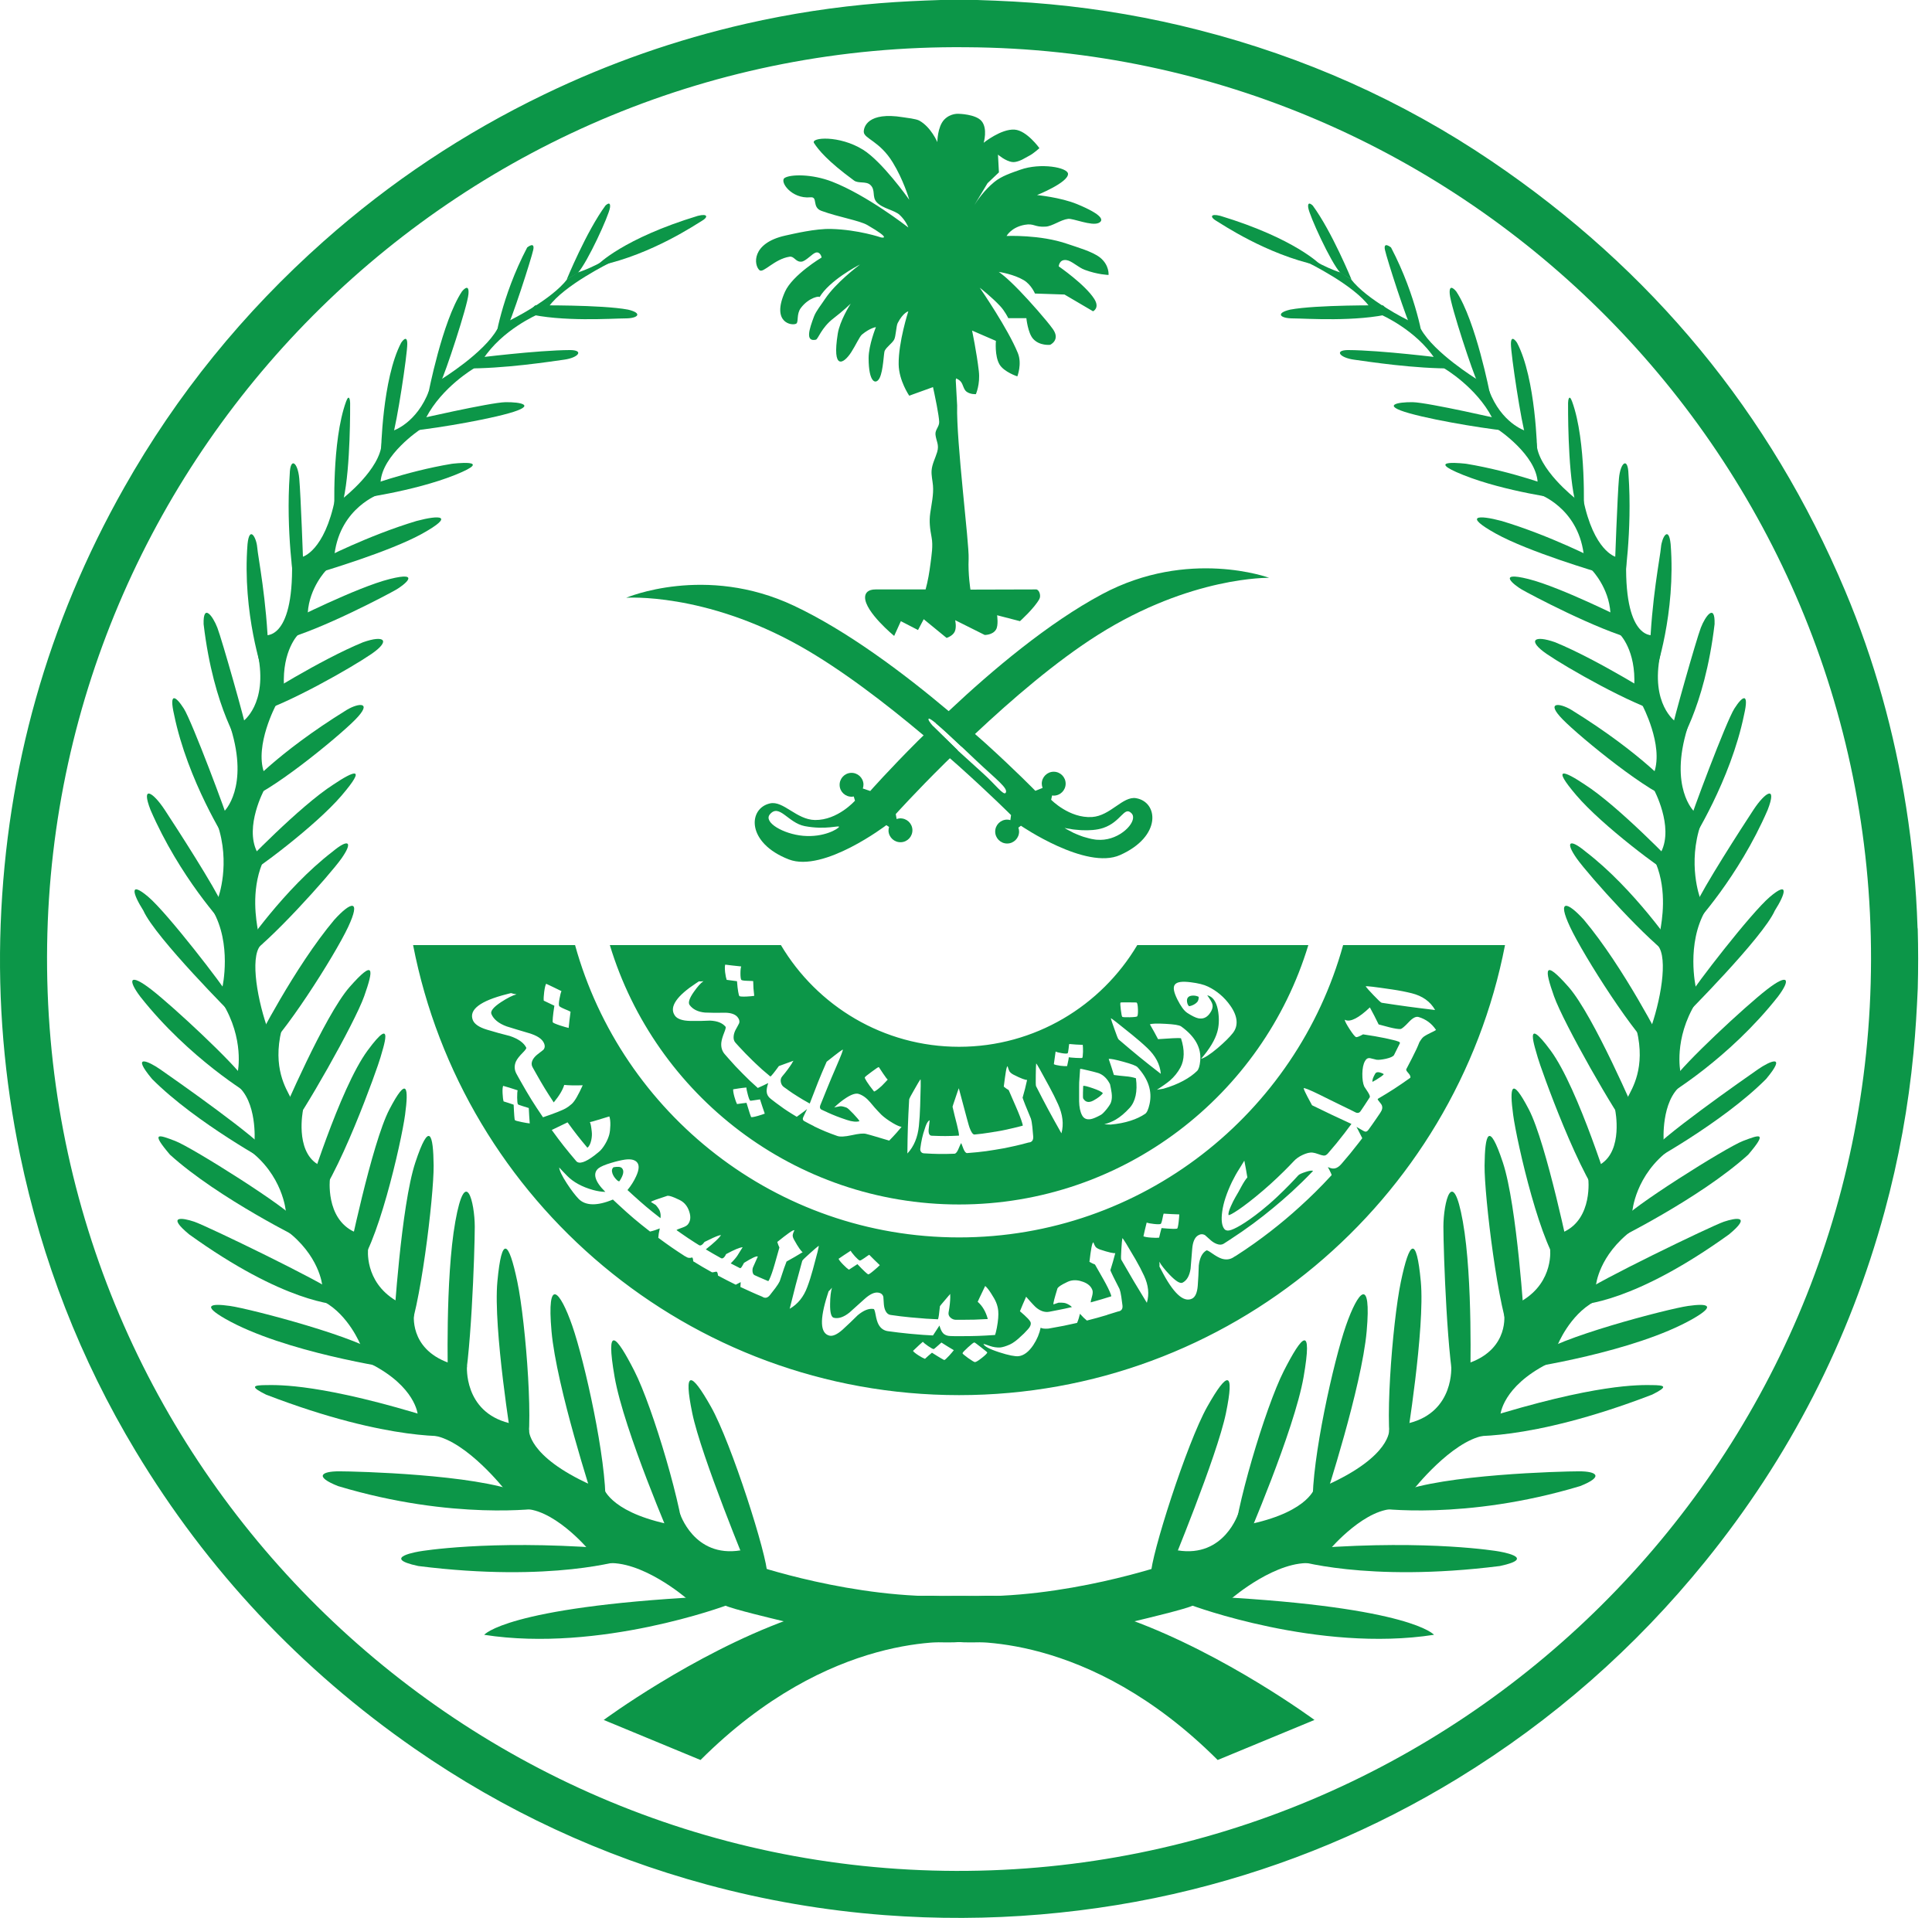 <svg width="138" height="137" viewBox="0 0 138 137" fill="none" xmlns="http://www.w3.org/2000/svg">
<path d="M50.124 114.064C36.147 114.819 34.586 116.778 34.586 116.778C42.837 118.059 51.906 114.67 51.906 114.67L50.124 114.064Z" fill="#0C9648"/>
<path d="M43.036 110.583C34.86 109.981 30.026 110.81 30.026 110.81C30.026 110.81 27.051 111.262 29.878 111.864C39.468 113.071 44.597 111.412 44.597 111.412L43.036 110.583Z" fill="#0C9648"/>
<path d="M37.078 106.605C33.956 105.324 25.481 105.099 24.217 105.099C22.955 105.099 22.432 105.474 24.143 106.153C32.395 108.637 38.639 107.735 38.639 107.735L37.078 106.605Z" fill="#0C9648"/>
<path d="M31.142 101.373C23.01 98.823 19.888 98.931 18.996 98.94C18.103 98.95 17.808 99.029 19.004 99.621C27.963 103.067 32.417 102.564 32.417 102.564L31.142 101.373Z" fill="#0C9648"/>
<path d="M27.278 96.861C25.99 95.603 17.85 93.485 16.434 93.287C15.017 93.084 14.425 93.245 16.079 94.197C20.285 96.607 28.113 97.75 28.113 97.75L27.278 96.861Z" fill="#0C9648"/>
<path d="M23.92 92.32C23.176 91.64 14.777 87.574 13.884 87.271C12.992 86.97 11.876 86.819 13.511 88.174C20.273 93.038 23.959 93.23 24.57 93.226L23.92 92.32Z" fill="#0C9648"/>
<path d="M21.136 87.153C20.765 86.399 13.702 81.951 12.514 81.501C11.324 81.048 10.729 80.821 12.141 82.481C15.636 85.644 21.806 88.659 21.806 88.659L21.136 87.153Z" fill="#0C9648"/>
<path d="M19.117 82.346C18.798 81.525 12.275 76.961 11.439 76.382C10.605 75.801 9.326 75.233 10.862 77.074C14.001 80.229 19.437 83.167 19.437 83.167L19.117 82.346Z" fill="#0C9648"/>
<path d="M17.513 77.146C16.743 75.966 12.391 71.915 10.817 70.692C9.244 69.472 9.091 69.962 10.022 71.195C13.526 75.642 17.905 78.225 17.905 78.225L17.513 77.146Z" fill="#0C9648"/>
<path d="M16.344 71.132C16.005 70.49 11.96 65.221 10.589 64.061C9.222 62.903 9.46 63.816 10.241 65.046C11.095 66.978 16.703 72.585 16.703 72.585L16.344 71.132Z" fill="#0C9648"/>
<path d="M15.946 64.743C15.356 63.387 12.625 59.154 11.768 57.852C10.911 56.549 10.054 56.062 10.75 57.852C12.839 62.681 15.997 66.045 15.997 66.045L15.946 64.743Z" fill="#0C9648"/>
<path d="M16.396 58.918C16.236 58.267 13.719 51.54 13.131 50.615C12.542 49.692 12.062 49.421 12.436 51.05C13.401 55.771 16.184 60.112 16.184 60.112L16.396 58.918Z" fill="#0C9648"/>
<path d="M17.617 52.214C17.52 51.566 15.854 45.695 15.528 44.846C15.204 43.998 14.501 43.063 14.544 44.583C15.263 50.679 17.269 53.485 17.269 53.485L17.617 52.214Z" fill="#0C9648"/>
<path d="M19.17 46.649C19.059 42.863 18.427 39.784 18.372 39.093C18.315 38.403 17.821 37.508 17.681 38.861C17.29 43.826 18.781 48.079 18.781 48.079L19.17 46.649Z" fill="#0C9648"/>
<path d="M21.662 40.363C21.662 40.363 21.483 35.34 21.375 34.174C21.269 33.01 20.728 32.609 20.694 33.885C20.406 37.962 21.017 41.748 21.017 41.748L21.662 40.363Z" fill="#0C9648"/>
<path d="M24.542 35.635C25.046 33.342 25.01 28.971 25.01 28.789C25.01 28.607 24.938 28.096 24.722 28.679C23.681 31.519 23.895 36.691 23.895 36.691L24.542 35.635Z" fill="#0C9648"/>
<path d="M28.031 31.183C28.347 30.257 29.091 25.338 29.091 24.571C29.091 23.805 28.656 24.482 28.656 24.482C27.299 27.061 27.218 32.276 27.218 32.276L28.031 31.183Z" fill="#0C9648"/>
<path d="M31.486 27.266C31.774 26.757 33.392 21.877 33.462 21.001C33.535 20.129 32.996 20.82 32.996 20.82C31.594 22.933 30.59 28.138 30.59 28.138L31.486 27.266Z" fill="#0C9648"/>
<path d="M36.075 23.758C36.542 22.886 37.942 18.517 38.086 17.86C38.23 17.205 37.655 17.678 37.655 17.678C35.787 21.247 35.356 24.416 35.356 24.416L36.075 23.758Z" fill="#0C9648"/>
<path d="M41.271 19.493C41.954 18.765 43.5 15.379 43.57 14.831C43.642 14.286 43.246 14.685 43.246 14.685C41.88 16.541 40.48 19.964 40.48 19.964L41.271 19.493Z" fill="#0C9648"/>
<path d="M42.886 18.958C46.582 18.159 49.734 16.008 50.151 15.766C50.571 15.524 50.588 15.23 49.844 15.419C44.502 17.043 42.711 18.897 42.711 18.897L42.886 18.958Z" fill="#0C9648"/>
<path d="M37.607 22.388C40.114 23.01 43.736 22.747 44.671 22.744C45.605 22.742 45.914 22.363 44.86 22.117C42.974 21.76 38.228 21.814 38.228 21.814L37.607 22.388Z" fill="#0C9648"/>
<path d="M33.174 26.318C35.984 26.346 39.261 25.834 40.296 25.692C41.331 25.548 41.727 25.011 40.718 25.005C38.342 25.018 33.952 25.573 33.952 25.573L33.174 26.318Z" fill="#0C9648"/>
<path d="M28.875 30.817C30.06 30.763 34.253 30.108 36.328 29.525C38.402 28.944 37.178 28.71 36.099 28.729C35.019 28.747 29.545 30.006 29.545 30.006L28.875 30.817Z" fill="#0C9648"/>
<path d="M25.365 35.654C25.365 35.654 29.492 35.13 32.495 33.93C35.498 32.728 32.27 33.131 32.27 33.131C28.934 33.682 25.893 34.848 25.893 34.848L25.365 35.654Z" fill="#0C9648"/>
<path d="M22.41 41.016C22.945 40.857 27.831 39.415 30.169 38.115C32.506 36.814 31.426 36.768 29.75 37.215C26.291 38.254 23.027 39.941 23.027 39.941L22.41 41.016Z" fill="#0C9648"/>
<path d="M20.118 45.731C22.96 44.991 27.793 42.414 28.311 42.112C28.83 41.809 30.173 40.778 27.842 41.36C25.513 41.941 20.758 44.34 20.758 44.34L20.118 45.731Z" fill="#0C9648"/>
<path d="M18.118 50.984C20.489 50.339 25.159 47.66 26.538 46.71C27.918 45.758 27.473 45.334 25.933 45.877C22.847 47.141 18.499 49.907 18.499 49.907L18.118 50.984Z" fill="#0C9648"/>
<path d="M17.356 57.173C19.042 56.84 24.132 52.675 25.386 51.394C26.639 50.117 25.634 50.193 24.773 50.706C19.679 53.852 17.532 56.373 17.532 56.373L17.356 57.173Z" fill="#0C9648"/>
<path d="M17.25 62.719C18.239 62.208 22.565 58.978 24.404 56.823C26.245 54.668 25.261 55.071 23.821 56.036C21.394 57.587 17.356 61.811 17.356 61.811L17.25 62.719Z" fill="#0C9648"/>
<path d="M17.515 68.39C19.157 67.412 23.528 62.539 24.389 61.325C25.246 60.108 24.894 59.881 23.753 60.835C20.268 63.51 17.422 67.731 17.422 67.731L17.515 68.39Z" fill="#0C9648"/>
<path d="M18.578 75.353C20.128 74.216 23.916 68.248 24.866 66.218C25.817 64.187 25.068 64.39 23.882 65.699C21.029 69.092 18.302 74.486 18.302 74.486L18.578 75.353Z" fill="#0C9648"/>
<path d="M20.553 80.882C21.56 79.716 25.333 73.088 26.016 71.156C26.697 69.228 26.769 68.463 24.974 70.501C23.176 72.541 20.122 79.714 20.122 79.714L20.553 80.882Z" fill="#0C9648"/>
<path d="M22.175 86.305C24.069 84.475 27.01 76.157 27.174 75.542C27.339 74.929 28.251 72.335 26.256 75.041C24.26 77.741 21.878 85.531 21.878 85.531L22.175 86.305Z" fill="#0C9648"/>
<path d="M25.363 90.706C26.892 89.379 28.669 81.601 28.934 79.629C29.199 77.661 29.08 76.825 27.816 79.243C26.55 81.661 24.851 89.949 24.851 89.949L25.363 90.706Z" fill="#0C9648"/>
<path d="M29.04 95.585C29.977 93.841 30.996 85.449 30.974 83.249C30.949 81.048 30.68 79.977 29.664 83.046C28.648 86.117 28.137 94.454 28.137 94.454L29.04 95.585Z" fill="#0C9648"/>
<path d="M33.008 99.569C33.632 97.553 33.912 89.345 33.912 87.627C33.91 85.907 33.254 83.164 32.523 87.26C31.789 91.357 31.997 98.556 31.997 98.556L33.008 99.569Z" fill="#0C9648"/>
<path d="M37.505 103.854C38.204 102.742 37.568 94.484 36.951 91.55C36.336 88.617 35.84 88.201 35.528 91.538C35.216 94.878 36.561 103.099 36.561 103.099L37.505 103.854Z" fill="#0C9648"/>
<path d="M43.25 107.479C43.326 104.231 41.751 97.222 40.877 94.704C40.001 92.185 39.04 91.109 39.394 95.097C39.749 99.084 42.361 107.082 42.361 107.082L43.25 107.479Z" fill="#0C9648"/>
<path d="M48.911 110.463C48.864 108.028 46.627 100.509 45.314 97.933C44.001 95.358 43.237 94.535 43.901 98.361C44.567 102.187 48.039 110.204 48.039 110.204L48.911 110.463Z" fill="#0C9648"/>
<path d="M54.805 112.471C54.828 111.19 52.238 103.063 50.782 100.484C49.329 97.905 48.815 97.871 49.447 100.94C50.077 104.015 53.458 112.17 53.458 112.17L54.805 112.471Z" fill="#0C9648"/>
<path d="M49 114.146C49 114.146 45.795 111.387 43.229 111.674C42.841 111.718 42.014 110.662 42.014 110.662C42.014 110.662 39.416 107.586 37.201 107.797C36.809 107.835 36.065 106.42 36.065 106.42C36.065 106.42 33.358 102.963 31.015 102.549L29.836 101.035C29.836 101.035 29.692 99.06 26.474 97.419C26.094 97.224 25.753 96.068 25.753 96.068C25.753 96.068 24.907 93.939 23.14 92.982L23.015 91.799C23.015 91.799 22.824 89.667 20.408 87.86C20.067 87.605 20.421 86.556 20.421 86.556C20.421 86.556 20.23 83.907 17.664 82.061C17.414 81.881 18.181 81.504 18.181 81.504C18.181 81.504 18.385 78.651 16.904 77.51L16.983 76.568C16.983 76.568 17.481 74.218 15.878 71.62C15.668 71.279 15.889 70.501 15.889 70.501C15.889 70.501 16.578 67.423 15.189 65.031C14.962 64.639 15.587 64.123 15.587 64.123C15.587 64.123 16.495 61.692 15.524 58.863C15.365 58.399 16.014 57.955 16.014 57.955C16.014 57.955 17.799 56.263 16.483 52.015C16.341 51.557 17.337 51.542 17.337 51.542C17.337 51.542 19.146 50.312 18.425 46.764C18.315 46.225 18.862 45.37 18.862 45.37C18.862 45.37 20.966 45.89 20.86 40.178L21.605 39.777C21.605 39.777 23.178 39.387 23.935 35.625C24.027 35.16 24.523 35.576 24.523 35.576C24.523 35.576 27.182 33.501 27.263 31.654L28.09 30.762C28.09 30.762 29.776 30.227 30.652 27.894L31.56 27.067C31.56 27.067 34.559 25.218 35.515 23.517L36.444 22.872C36.444 22.872 39.39 21.427 40.525 19.93L41.261 19.465C41.261 19.465 42.406 19.169 44.68 17.727L43.611 18.747C43.611 18.747 40.272 20.377 39.195 21.909L38.37 22.479C38.37 22.479 35.868 23.563 34.512 25.644L33.846 26.32C33.846 26.32 31.571 27.648 30.434 29.837L30.003 30.687C30.003 30.687 27.303 32.477 27.183 34.441L27.095 35.294C27.095 35.294 24.341 36.24 23.899 39.542L23.297 40.734C23.297 40.734 22.096 41.97 21.984 43.771L21.312 45.311C21.312 45.311 20.147 46.437 20.283 49.01L19.71 50.365C19.71 50.365 18.183 53.228 18.856 55.166L18.879 56.401C18.879 56.401 17.452 59.029 18.355 60.836C18.355 60.836 18.61 61.353 18.729 61.684C17.916 63.688 18.315 65.803 18.423 66.458C18.423 66.458 18.62 67.079 18.741 67.412C17.844 68.025 18.275 71.001 19.061 73.325C19.061 73.325 20.149 73.413 20.109 73.582C19.452 76.282 20.451 77.781 20.737 78.363L21.642 79.309C21.642 79.309 21.057 82.161 22.686 83.164C22.97 83.338 23.568 84.165 23.568 84.165C23.568 84.165 23.212 87.041 25.327 88.004L26.294 89.186C26.294 89.186 25.988 91.533 28.285 92.91L29.577 93.833C29.577 93.833 29.185 96.305 32.026 97.34L33.356 97.565C33.356 97.565 33.095 100.832 36.362 101.654L37.785 102.134C37.785 102.134 37.634 104 42.213 106.072L43.08 106.212C43.08 106.212 43.445 107.919 47.598 108.842L48.553 108.074C48.553 108.074 49.549 111.294 52.9 110.745L53.645 111.722C53.645 111.722 61.025 114.282 68.128 114.002C68.281 114 69.541 114.009 69.901 113.998C75.295 113.828 80.76 115.692 80.76 115.692C80.745 115.695 80.733 115.699 80.733 115.699C87.571 118.189 93.891 122.859 93.891 122.859L86.977 125.72C77.706 116.467 68.987 117.273 68.147 117.315C68.147 117.315 67.282 117.338 66.116 117.283C62.845 117.124 57.469 116.201 55.52 115.701C55.52 115.701 52.179 114.908 51.806 114.683L49 114.146Z" fill="#0C9648"/>
<path d="M86.888 114.064C100.866 114.819 102.427 116.777 102.427 116.777C94.175 118.058 85.106 114.669 85.106 114.669L86.888 114.064Z" fill="#0C9648"/>
<path d="M93.977 110.583C102.152 109.981 106.987 110.81 106.987 110.81C106.987 110.81 109.961 111.262 107.134 111.864C97.545 113.071 92.415 111.412 92.415 111.412L93.977 110.583Z" fill="#0C9648"/>
<path d="M99.937 106.605C103.059 105.324 111.534 105.099 112.798 105.099C114.06 105.099 114.582 105.474 112.872 106.153C104.62 108.637 98.376 107.735 98.376 107.735L99.937 106.605Z" fill="#0C9648"/>
<path d="M105.871 101.373C114.003 98.823 117.125 98.931 118.016 98.94C118.909 98.95 119.204 99.029 118.009 99.621C109.049 103.067 104.595 102.564 104.595 102.564L105.871 101.373Z" fill="#0C9648"/>
<path d="M109.734 96.861C111.023 95.603 119.163 93.485 120.578 93.287C121.995 93.084 122.588 93.245 120.934 94.197C116.728 96.607 108.9 97.75 108.9 97.75L109.734 96.861Z" fill="#0C9648"/>
<path d="M113.095 92.32C113.838 91.64 122.238 87.574 123.131 87.271C124.022 86.97 125.138 86.819 123.503 88.174C116.741 93.038 113.055 93.23 112.444 93.226L113.095 92.32Z" fill="#0C9648"/>
<path d="M115.878 87.152C116.249 86.399 123.312 81.951 124.501 81.5C125.691 81.048 126.285 80.821 124.873 82.48C121.379 85.644 115.208 88.658 115.208 88.658L115.878 87.152Z" fill="#0C9648"/>
<path d="M117.895 82.346C118.215 81.525 124.737 76.961 125.573 76.382C126.408 75.801 127.687 75.233 126.151 77.074C123.011 80.229 117.575 83.167 117.575 83.167L117.895 82.346Z" fill="#0C9648"/>
<path d="M119.502 77.146C120.272 75.966 124.624 71.915 126.198 70.692C127.77 69.472 127.924 69.962 126.993 71.195C123.488 75.642 119.11 78.225 119.11 78.225L119.502 77.146Z" fill="#0C9648"/>
<path d="M120.671 71.132C121.01 70.49 125.055 65.221 126.425 64.061C127.793 62.903 127.555 63.816 126.773 65.046C125.92 66.978 120.311 72.585 120.311 72.585L120.671 71.132Z" fill="#0C9648"/>
<path d="M121.068 64.743C121.659 63.387 124.389 59.154 125.244 57.852C126.101 56.549 126.958 56.062 126.262 57.852C124.173 62.681 121.015 66.045 121.015 66.045L121.068 64.743Z" fill="#0C9648"/>
<path d="M120.618 58.918C120.779 58.267 123.295 51.54 123.884 50.615C124.472 49.692 124.953 49.421 124.578 51.05C123.613 55.771 120.83 60.112 120.83 60.112L120.618 58.918Z" fill="#0C9648"/>
<path d="M119.397 52.214C119.494 51.566 121.161 45.695 121.486 44.846C121.81 43.998 122.514 43.063 122.47 44.583C121.751 50.679 119.746 53.485 119.746 53.485L119.397 52.214Z" fill="#0C9648"/>
<path d="M117.842 46.649C117.954 42.863 118.586 39.784 118.641 39.093C118.697 38.403 119.191 37.508 119.331 38.861C119.723 43.826 118.232 48.079 118.232 48.079L117.842 46.649Z" fill="#0C9648"/>
<path d="M115.352 40.363C115.352 40.363 115.532 35.34 115.64 34.174C115.746 33.01 116.287 32.609 116.321 33.885C116.608 37.962 115.997 41.748 115.997 41.748L115.352 40.363Z" fill="#0C9648"/>
<path d="M112.472 35.635C111.969 33.342 112.005 28.971 112.005 28.789C112.005 28.607 112.077 28.096 112.292 28.679C113.333 31.519 113.119 36.691 113.119 36.691L112.472 35.635Z" fill="#0C9648"/>
<path d="M108.983 31.183C108.667 30.257 107.923 25.338 107.923 24.571C107.923 23.805 108.359 24.482 108.359 24.482C109.715 27.061 109.797 32.276 109.797 32.276L108.983 31.183Z" fill="#0C9648"/>
<path d="M105.528 27.266C105.24 26.757 103.623 21.877 103.553 21.001C103.479 20.129 104.018 20.82 104.018 20.82C105.42 22.933 106.425 28.138 106.425 28.138L105.528 27.266Z" fill="#0C9648"/>
<path d="M100.94 23.758C100.472 22.886 99.072 18.517 98.928 17.86C98.784 17.205 99.36 17.678 99.36 17.678C101.227 21.247 101.659 24.416 101.659 24.416L100.94 23.758Z" fill="#0C9648"/>
<path d="M95.744 19.493C95.061 18.765 93.515 15.379 93.445 14.831C93.373 14.286 93.768 14.685 93.768 14.685C95.135 16.541 96.535 19.964 96.535 19.964L95.744 19.493Z" fill="#0C9648"/>
<path d="M94.126 18.958C90.431 18.159 87.278 16.008 86.862 15.766C86.442 15.524 86.425 15.23 87.169 15.419C92.51 17.043 94.302 18.897 94.302 18.897L94.126 18.958Z" fill="#0C9648"/>
<path d="M99.407 22.388C96.9 23.01 93.278 22.747 92.344 22.744C91.409 22.742 91.1 22.363 92.154 22.117C94.041 21.76 98.786 21.814 98.786 21.814L99.407 22.388Z" fill="#0C9648"/>
<path d="M103.838 26.318C101.028 26.346 97.751 25.834 96.716 25.692C95.681 25.548 95.286 25.011 96.294 25.005C98.671 25.018 103.061 25.573 103.061 25.573L103.838 26.318Z" fill="#0C9648"/>
<path d="M108.137 30.817C106.953 30.763 102.76 30.108 100.684 29.525C98.61 28.944 99.835 28.71 100.913 28.729C101.994 28.747 107.468 30.006 107.468 30.006L108.137 30.817Z" fill="#0C9648"/>
<path d="M111.649 35.654C111.649 35.654 107.522 35.13 104.52 33.93C101.517 32.728 104.745 33.131 104.745 33.131C108.081 33.682 111.121 34.848 111.121 34.848L111.649 35.654Z" fill="#0C9648"/>
<path d="M114.603 41.016C114.067 40.857 109.182 39.415 106.843 38.115C104.506 36.814 105.587 36.768 107.263 37.215C110.722 38.254 113.986 39.941 113.986 39.941L114.603 41.016Z" fill="#0C9648"/>
<path d="M116.894 45.731C114.052 44.991 109.22 42.414 108.701 42.112C108.183 41.809 106.839 40.778 109.17 41.36C111.5 41.941 116.255 44.34 116.255 44.34L116.894 45.731Z" fill="#0C9648"/>
<path d="M118.894 50.984C116.523 50.339 111.853 47.66 110.474 46.71C109.095 45.758 109.539 45.334 111.08 45.877C114.166 47.141 118.516 49.907 118.516 49.907L118.894 50.984Z" fill="#0C9648"/>
<path d="M119.657 57.173C117.971 56.84 112.881 52.675 111.626 51.394C110.374 50.117 111.379 50.193 112.239 50.706C117.333 53.852 119.481 56.373 119.481 56.373L119.657 57.173Z" fill="#0C9648"/>
<path d="M119.763 62.719C118.773 62.208 114.448 58.978 112.608 56.823C110.767 54.668 111.751 55.071 113.191 56.036C115.619 57.587 119.657 61.811 119.657 61.811L119.763 62.719Z" fill="#0C9648"/>
<path d="M119.5 68.39C117.857 67.412 113.486 62.539 112.626 61.325C111.768 60.108 112.12 59.881 113.261 60.835C116.747 63.51 119.592 67.731 119.592 67.731L119.5 68.39Z" fill="#0C9648"/>
<path d="M118.436 75.353C116.887 74.216 113.098 68.248 112.149 66.218C111.197 64.187 111.946 64.39 113.133 65.699C115.986 69.092 118.712 74.486 118.712 74.486L118.436 75.353Z" fill="#0C9648"/>
<path d="M116.461 80.882C115.454 79.716 111.681 73.088 110.998 71.156C110.317 69.228 110.245 68.463 112.041 70.501C113.838 72.541 116.892 79.714 116.892 79.714L116.461 80.882Z" fill="#0C9648"/>
<path d="M114.839 86.304C112.945 84.475 110.005 76.157 109.84 75.542C109.676 74.929 108.764 72.335 110.758 75.04C112.754 77.74 115.136 85.531 115.136 85.531L114.839 86.304Z" fill="#0C9648"/>
<path d="M111.651 90.706C110.122 89.379 108.345 81.601 108.082 79.629C107.817 77.661 107.937 76.825 109.201 79.243C110.466 81.661 112.166 89.949 112.166 89.949L111.651 90.706Z" fill="#0C9648"/>
<path d="M107.975 95.585C107.038 93.841 106.018 85.449 106.041 83.249C106.065 81.048 106.334 79.977 107.35 83.046C108.366 86.117 108.877 94.454 108.877 94.454L107.975 95.585Z" fill="#0C9648"/>
<path d="M104.005 99.569C103.38 97.553 103.1 89.345 103.1 87.627C103.102 85.907 103.759 83.164 104.489 87.26C105.223 91.357 105.015 98.556 105.015 98.556L104.005 99.569Z" fill="#0C9648"/>
<path d="M99.509 103.854C98.811 102.742 99.447 94.484 100.064 91.55C100.678 88.617 101.174 88.201 101.486 91.538C101.799 94.878 100.453 103.099 100.453 103.099L99.509 103.854Z" fill="#0C9648"/>
<path d="M93.763 107.479C93.687 104.231 95.261 97.222 96.135 94.704C97.011 92.185 97.973 91.109 97.619 95.097C97.263 99.084 94.652 107.082 94.652 107.082L93.763 107.479Z" fill="#0C9648"/>
<path d="M88.103 110.463C88.151 108.028 90.387 100.509 91.7 97.933C93.013 95.358 93.778 94.535 93.114 98.361C92.448 102.187 88.976 110.204 88.976 110.204L88.103 110.463Z" fill="#0C9648"/>
<path d="M82.209 112.471C82.187 111.19 84.777 103.063 86.232 100.484C87.685 97.905 88.2 97.871 87.568 100.94C86.938 104.015 83.556 112.17 83.556 112.17L82.209 112.471Z" fill="#0C9648"/>
<path d="M88.014 114.146C88.014 114.146 91.22 111.387 93.785 111.674C94.173 111.718 95 110.662 95 110.662C95 110.662 97.598 107.586 99.814 107.797C100.205 107.835 100.949 106.42 100.949 106.42C100.949 106.42 103.657 102.963 105.999 102.549L107.178 101.035C107.178 101.035 107.322 99.06 110.54 97.419C110.921 97.224 111.261 96.068 111.261 96.068C111.261 96.068 112.107 93.939 113.874 92.982L113.999 91.799C113.999 91.799 114.19 89.667 116.607 87.86C116.947 87.605 116.593 86.556 116.593 86.556C116.593 86.556 116.784 83.907 119.35 82.061C119.6 81.881 118.834 81.504 118.834 81.504C118.834 81.504 118.629 78.651 120.111 77.51L120.031 76.568C120.031 76.568 119.534 74.218 121.136 71.62C121.346 71.279 121.125 70.501 121.125 70.501C121.125 70.501 120.436 67.423 121.825 65.031C122.052 64.639 121.428 64.123 121.428 64.123C121.428 64.123 120.52 61.692 121.49 58.863C121.649 58.399 121 57.955 121 57.955C121 57.955 119.216 56.263 120.531 52.015C120.673 51.557 119.678 51.542 119.678 51.542C119.678 51.542 117.869 50.312 118.59 46.764C118.699 46.225 118.152 45.37 118.152 45.37C118.152 45.37 116.048 45.89 116.154 40.178L115.409 39.777C115.409 39.777 113.836 39.387 113.08 35.625C112.987 35.16 112.491 35.576 112.491 35.576C112.491 35.576 109.833 33.501 109.751 31.654L108.924 30.762C108.924 30.762 107.239 30.227 106.362 27.894L105.454 27.067C105.454 27.067 102.455 25.218 101.5 23.517L100.571 22.872C100.571 22.872 97.624 21.427 96.489 19.93L95.753 19.465C95.753 19.465 94.609 19.169 92.334 17.727L93.403 18.747C93.403 18.747 96.743 20.377 97.819 21.909L98.644 22.479C98.644 22.479 101.146 23.563 102.503 25.644L103.169 26.32C103.169 26.32 105.443 27.648 106.58 29.837L107.011 30.687C107.011 30.687 109.712 32.477 109.831 34.441L109.92 35.294C109.92 35.294 112.673 36.24 113.116 39.542L113.717 40.734C113.717 40.734 114.919 41.97 115.03 43.771L115.702 45.311C115.702 45.311 116.868 46.437 116.731 49.01L117.305 50.365C117.305 50.365 118.832 53.228 118.158 55.166L118.135 56.401C118.135 56.401 119.562 59.029 118.66 60.836C118.66 60.836 118.404 61.353 118.285 61.684C119.099 63.688 118.699 65.803 118.591 66.458C118.591 66.458 118.395 67.079 118.274 67.412C119.17 68.025 118.739 71.001 117.954 73.325C117.954 73.325 116.866 73.413 116.906 73.582C117.562 76.282 116.563 77.781 116.277 78.363L115.373 79.309C115.373 79.309 115.958 82.161 114.328 83.164C114.045 83.338 113.447 84.165 113.447 84.165C113.447 84.165 113.802 87.041 111.687 88.004L110.72 89.186C110.72 89.186 111.027 91.533 108.73 92.91L107.437 93.833C107.437 93.833 107.829 96.305 104.989 97.34L103.659 97.565C103.659 97.565 103.92 100.832 100.652 101.654L99.229 102.134C99.229 102.134 99.38 104 94.802 106.072L93.935 106.212C93.935 106.212 93.57 107.919 89.416 108.842L88.461 108.074C88.461 108.074 87.466 111.294 84.115 110.745L83.369 111.722C83.369 111.722 75.99 114.282 68.887 114.002C68.733 114 67.473 114.009 67.114 113.998C61.719 113.828 56.255 115.692 56.255 115.692C56.27 115.695 56.281 115.699 56.281 115.699C49.443 118.189 43.123 122.859 43.123 122.859L50.037 125.72C59.309 116.467 68.028 117.273 68.868 117.315C68.868 117.315 69.732 117.338 70.898 117.283C74.169 117.124 79.545 116.201 81.494 115.701C81.494 115.701 84.835 114.908 85.208 114.683L88.014 114.146Z" fill="#0C9648"/>
<path d="M44.251 84.369C44.211 84.405 44.136 84.369 44.031 84.261C43.903 84.134 43.804 83.987 43.748 83.83C43.679 83.631 43.704 83.48 43.823 83.379C44.126 83.323 44.323 83.34 44.421 83.44C44.597 83.622 44.54 83.926 44.251 84.369Z" fill="#0C9648"/>
<path d="M98.762 76.681C98.482 76.554 98.304 76.558 98.226 76.7C98.075 76.959 98.01 77.15 98.035 77.279C98.179 77.211 98.387 77.08 98.658 76.897C98.773 76.813 98.834 76.757 98.837 76.725C98.826 76.713 98.801 76.7 98.762 76.681ZM98.762 76.681C98.482 76.554 98.304 76.558 98.226 76.7C98.075 76.959 98.01 77.15 98.035 77.279C98.179 77.211 98.387 77.08 98.658 76.897C98.773 76.813 98.834 76.757 98.837 76.725C98.826 76.713 98.801 76.7 98.762 76.681ZM98.762 76.681C98.482 76.554 98.304 76.558 98.226 76.7C98.075 76.959 98.01 77.15 98.035 77.279C98.179 77.211 98.387 77.08 98.658 76.897C98.773 76.813 98.834 76.757 98.837 76.725C98.826 76.713 98.801 76.7 98.762 76.681ZM98.762 76.681C98.482 76.554 98.304 76.558 98.226 76.7C98.075 76.959 98.01 77.15 98.035 77.279C98.179 77.211 98.387 77.08 98.658 76.897C98.773 76.813 98.834 76.757 98.837 76.725C98.826 76.713 98.801 76.7 98.762 76.681ZM98.762 76.681C98.482 76.554 98.304 76.558 98.226 76.7C98.075 76.959 98.01 77.15 98.035 77.279C98.179 77.211 98.387 77.08 98.658 76.897C98.773 76.813 98.834 76.757 98.837 76.725C98.826 76.713 98.801 76.7 98.762 76.681ZM98.762 76.681C98.482 76.554 98.304 76.558 98.226 76.7C98.075 76.959 98.01 77.15 98.035 77.279C98.179 77.211 98.387 77.08 98.658 76.897C98.773 76.813 98.834 76.757 98.837 76.725C98.826 76.713 98.801 76.7 98.762 76.681ZM98.762 76.681C98.482 76.554 98.304 76.558 98.226 76.7C98.075 76.959 98.01 77.15 98.035 77.279C98.179 77.211 98.387 77.08 98.658 76.897C98.773 76.813 98.834 76.757 98.837 76.725C98.826 76.713 98.801 76.7 98.762 76.681ZM98.762 76.681C98.482 76.554 98.304 76.558 98.226 76.7C98.075 76.959 98.01 77.15 98.035 77.279C98.179 77.211 98.387 77.08 98.658 76.897C98.773 76.813 98.834 76.757 98.837 76.725C98.826 76.713 98.801 76.7 98.762 76.681ZM98.762 76.681C98.482 76.554 98.304 76.558 98.226 76.7C98.075 76.959 98.01 77.15 98.035 77.279C98.179 77.211 98.387 77.08 98.658 76.897C98.773 76.813 98.834 76.757 98.837 76.725C98.826 76.713 98.801 76.7 98.762 76.681ZM98.762 76.681C98.482 76.554 98.304 76.558 98.226 76.7C98.075 76.959 98.01 77.15 98.035 77.279C98.179 77.211 98.387 77.08 98.658 76.897C98.773 76.813 98.834 76.757 98.837 76.725C98.826 76.713 98.801 76.7 98.762 76.681ZM98.762 76.681C98.482 76.554 98.304 76.558 98.226 76.7C98.075 76.959 98.01 77.15 98.035 77.279C98.179 77.211 98.387 77.08 98.658 76.897C98.773 76.813 98.834 76.757 98.837 76.725C98.826 76.713 98.801 76.7 98.762 76.681ZM98.762 76.681C98.482 76.554 98.304 76.558 98.226 76.7C98.075 76.959 98.01 77.15 98.035 77.279C98.179 77.211 98.387 77.08 98.658 76.897C98.773 76.813 98.834 76.757 98.837 76.725C98.826 76.713 98.801 76.7 98.762 76.681ZM98.762 76.681C98.482 76.554 98.304 76.558 98.226 76.7C98.075 76.959 98.01 77.15 98.035 77.279C98.179 77.211 98.387 77.08 98.658 76.897C98.773 76.813 98.834 76.757 98.837 76.725C98.826 76.713 98.801 76.7 98.762 76.681ZM98.762 76.681C98.482 76.554 98.304 76.558 98.226 76.7C98.075 76.959 98.01 77.15 98.035 77.279C98.179 77.211 98.387 77.08 98.658 76.897C98.773 76.813 98.834 76.757 98.837 76.725C98.826 76.713 98.801 76.7 98.762 76.681ZM98.762 76.681C98.482 76.554 98.304 76.558 98.226 76.7C98.075 76.959 98.01 77.15 98.035 77.279C98.179 77.211 98.387 77.08 98.658 76.897C98.773 76.813 98.834 76.757 98.837 76.725C98.826 76.713 98.801 76.7 98.762 76.681ZM98.762 76.681C98.482 76.554 98.304 76.558 98.226 76.7C98.075 76.959 98.01 77.15 98.035 77.279C98.179 77.211 98.387 77.08 98.658 76.897C98.773 76.813 98.834 76.757 98.837 76.725C98.826 76.713 98.801 76.7 98.762 76.681ZM98.762 76.681C98.482 76.554 98.304 76.558 98.226 76.7C98.075 76.959 98.01 77.15 98.035 77.279C98.179 77.211 98.387 77.08 98.658 76.897C98.773 76.813 98.834 76.757 98.837 76.725C98.826 76.713 98.801 76.7 98.762 76.681ZM98.762 76.681C98.482 76.554 98.304 76.558 98.226 76.7C98.075 76.959 98.01 77.15 98.035 77.279C98.179 77.211 98.387 77.08 98.658 76.897C98.773 76.813 98.834 76.757 98.837 76.725C98.826 76.713 98.801 76.7 98.762 76.681ZM98.762 76.681C98.482 76.554 98.304 76.558 98.226 76.7C98.075 76.959 98.01 77.15 98.035 77.279C98.179 77.211 98.387 77.08 98.658 76.897C98.773 76.813 98.834 76.757 98.837 76.725C98.826 76.713 98.801 76.7 98.762 76.681ZM98.762 76.681C98.482 76.554 98.304 76.558 98.226 76.7C98.075 76.959 98.01 77.15 98.035 77.279C98.179 77.211 98.387 77.08 98.658 76.897C98.773 76.813 98.834 76.757 98.837 76.725C98.826 76.713 98.801 76.7 98.762 76.681ZM95.937 67.51C92.61 79.534 81.575 88.391 68.506 88.391C55.437 88.391 44.402 79.534 41.076 67.51H29.507C33.057 85.801 49.191 99.657 68.504 99.657C87.817 99.657 103.957 85.801 107.501 67.51H95.937ZM99.456 70.681C99.946 70.753 100.41 70.844 100.845 70.952C101.598 71.143 102.162 71.531 102.508 72.147C100.975 71.964 100.211 71.86 98.69 71.629C98.622 71.608 98.43 71.427 98.115 71.094C97.816 70.781 97.628 70.575 97.549 70.463C97.568 70.414 98.2 70.498 99.456 70.681ZM60.762 89.343C60.801 89.423 60.902 89.555 61.068 89.743C61.237 89.926 61.352 90.026 61.414 90.041C61.454 90.049 61.566 89.99 61.742 89.865C61.941 89.725 62.054 89.642 62.088 89.631C62.383 89.93 62.535 90.081 62.843 90.373C62.752 90.463 62.62 90.588 62.432 90.743C62.194 90.946 62.054 91.039 62.018 91.031C61.963 91.02 61.698 90.783 61.244 90.301C61.061 90.416 60.856 90.549 60.637 90.696C60.54 90.632 60.398 90.513 60.226 90.333C60.039 90.142 59.931 90.005 59.899 89.918C60.116 89.765 60.408 89.574 60.762 89.343ZM38.871 70.851C38.911 70.549 38.959 70.357 39.011 70.272C39.295 70.401 39.662 70.583 40.105 70.798C40.062 70.885 40.014 71.065 39.965 71.338C39.914 71.612 39.908 71.784 39.941 71.856C39.956 71.896 40.081 71.971 40.315 72.072C40.574 72.18 40.722 72.244 40.754 72.27C40.694 72.73 40.663 72.965 40.618 73.428C40.482 73.396 40.279 73.341 40.02 73.256C39.681 73.145 39.502 73.061 39.486 73.025C39.458 72.969 39.483 72.567 39.598 71.841C39.367 71.725 39.115 71.606 38.839 71.478C38.824 71.34 38.836 71.131 38.871 70.851ZM37.28 80.155C36.97 80.094 36.794 80.043 36.773 80.007C36.754 79.983 36.718 79.616 36.69 78.91C36.47 78.831 36.23 78.755 35.971 78.675C35.935 78.547 35.91 78.352 35.899 78.104C35.884 77.829 35.903 77.646 35.939 77.565C36.291 77.665 36.525 77.733 36.644 77.777C36.777 77.82 36.843 77.841 36.975 77.884C36.951 77.968 36.94 78.14 36.94 78.403C36.943 78.666 36.96 78.827 36.996 78.882C37.011 78.902 37.129 78.95 37.352 79.018C37.6 79.097 37.74 79.137 37.77 79.147C37.791 79.585 37.806 79.805 37.838 80.248C37.715 80.236 37.524 80.204 37.28 80.155ZM37.18 77.224C37.119 77.112 37.087 77.058 37.025 76.948C36.97 76.851 36.945 76.804 36.892 76.707C36.733 76.42 36.724 76.121 36.852 75.826C36.932 75.65 37.1 75.438 37.339 75.196C37.53 75.005 37.613 74.883 37.59 74.836C37.411 74.48 37.025 74.21 36.425 74.005C35.77 73.839 35.443 73.75 34.781 73.551C34.222 73.383 33.888 73.148 33.776 72.874C33.473 72.125 34.294 71.498 36.205 71.014C36.325 70.986 36.381 70.971 36.501 70.938C36.601 70.974 36.735 71.003 36.892 71.029C36.618 71.097 36.247 71.285 35.787 71.584C35.248 71.939 35.017 72.225 35.1 72.433C35.252 72.804 35.619 73.111 36.194 73.319C36.55 73.43 37.08 73.595 37.774 73.797C38.34 73.964 38.692 74.189 38.839 74.48C38.94 74.683 38.932 74.851 38.811 74.991C38.663 75.103 38.52 75.215 38.376 75.33C38.232 75.445 38.12 75.574 38.045 75.716C37.954 75.896 37.952 76.068 38.033 76.219C38.084 76.31 38.109 76.356 38.16 76.446C38.217 76.55 38.247 76.605 38.308 76.709C38.782 77.551 39.034 77.958 39.553 78.747C39.941 78.28 40.19 77.865 40.302 77.498C40.622 77.531 41.064 77.542 41.623 77.523C41.312 78.206 41.061 78.656 40.841 78.855C40.694 78.984 40.553 79.09 40.417 79.167C40.194 79.296 39.651 79.517 38.786 79.809C38.107 78.812 37.787 78.297 37.18 77.224ZM40.54 80.172C41.087 80.921 41.369 81.285 41.956 81.983C42.084 81.89 42.175 81.708 42.232 81.447C42.279 81.232 42.292 81.023 42.268 80.832C42.232 80.49 42.192 80.263 42.135 80.155C42.215 80.14 42.412 80.091 42.722 79.992C43.042 79.896 43.205 79.848 43.524 79.748C43.575 79.888 43.604 80.104 43.596 80.386C43.589 80.645 43.564 80.865 43.52 81.04C43.466 81.245 43.373 81.472 43.233 81.71C43.081 81.969 42.922 82.168 42.762 82.293C42.733 82.314 42.686 82.35 42.622 82.405C42.557 82.462 42.502 82.501 42.467 82.531C41.797 83.039 41.358 83.175 41.157 82.938C40.434 82.085 40.081 81.642 39.411 80.717C39.73 80.562 40.105 80.382 40.54 80.172ZM55.694 91.521C55.64 91.64 55.536 91.805 55.382 92.011C55.227 92.214 55.148 92.314 54.991 92.514C54.828 92.719 54.641 92.759 54.44 92.622C54.133 92.496 53.982 92.431 53.681 92.295C53.513 92.219 53.426 92.18 53.254 92.1C53.106 92.036 53.034 92 52.887 91.932C52.89 91.856 52.898 91.741 52.906 91.585C52.766 91.661 52.697 91.697 52.553 91.769C52.043 91.517 51.791 91.387 51.286 91.118C51.271 90.959 51.239 90.866 51.189 90.842C51.174 90.831 51.121 90.842 51.027 90.863C50.934 90.887 50.875 90.891 50.847 90.878C50.311 90.579 50.045 90.424 49.515 90.096C49.507 89.937 49.483 89.848 49.439 89.822C49.284 89.877 49.14 89.865 49.015 89.782C48.991 89.763 48.975 89.758 48.951 89.739C48.947 89.743 48.947 89.743 48.943 89.746C48.162 89.243 47.778 88.976 47.021 88.418C47.029 88.246 47.064 88.022 47.129 87.748C46.992 87.799 46.924 87.824 46.786 87.875C46.663 87.915 46.546 87.947 46.431 87.971C45.488 87.237 45.027 86.846 44.137 86.021C43.993 85.888 43.922 85.822 43.778 85.686C42.644 86.161 41.806 86.132 41.324 85.631C41.097 85.392 40.817 85.033 40.499 84.547C40.135 83.989 39.956 83.601 39.941 83.394C40.06 83.527 40.255 83.733 40.523 84.005C40.947 84.433 41.573 84.787 42.374 85.006C42.68 85.09 42.972 85.133 43.239 85.139C42.468 84.38 42.325 83.796 42.752 83.451C42.911 83.328 43.216 83.196 43.659 83.065C44.041 82.95 44.368 82.874 44.637 82.834C45.029 82.779 45.31 82.834 45.479 83.001C45.678 83.199 45.662 83.54 45.435 84.03C45.28 84.373 45.072 84.7 44.82 85.008C44.9 85.08 44.936 85.112 45.015 85.184C45.08 85.245 45.112 85.275 45.178 85.336C45.956 86.041 46.355 86.38 47.176 87.016C47.204 86.849 47.191 86.681 47.129 86.505C47.068 86.329 46.841 86.077 46.841 86.077C46.841 86.077 46.745 86.021 46.495 85.858C46.567 85.782 46.949 85.654 47.624 85.434C47.715 85.387 47.908 85.434 48.196 85.557C48.451 85.665 48.635 85.756 48.743 85.837C48.981 86.013 49.146 86.259 49.242 86.579C49.354 86.931 49.322 87.222 49.138 87.457C49.07 87.548 48.93 87.625 48.724 87.697C48.497 87.773 48.361 87.829 48.321 87.869C48.461 87.969 48.533 88.021 48.676 88.117C49.062 88.388 49.255 88.516 49.649 88.768C49.761 88.836 49.814 88.872 49.925 88.94C50.033 89.012 50.166 88.933 50.325 88.713C50.671 88.547 50.868 88.446 50.922 88.425C51.225 88.289 51.42 88.217 51.502 88.231C51.365 88.435 51.008 88.778 50.415 89.245C50.843 89.5 51.057 89.627 51.492 89.867C51.596 89.924 51.696 89.871 51.799 89.708C51.81 89.688 51.823 89.657 51.838 89.629C51.853 89.601 51.863 89.585 51.867 89.582C52.442 89.271 52.832 89.107 53.047 89.092C53.011 89.156 52.951 89.251 52.868 89.375C52.788 89.502 52.728 89.595 52.692 89.659C52.612 89.792 52.448 89.99 52.194 90.246C52.457 90.382 52.59 90.45 52.852 90.585C52.896 90.605 52.957 90.549 53.032 90.409C53.047 90.384 53.068 90.348 53.089 90.308C53.11 90.265 53.129 90.233 53.144 90.208C53.706 89.862 54.026 89.705 54.13 89.754C53.99 90.066 53.922 90.221 53.783 90.535C53.751 90.622 53.74 90.726 53.755 90.847C53.774 90.971 53.819 91.05 53.895 91.086C54.024 91.143 54.086 91.173 54.215 91.23C54.474 91.345 54.603 91.402 54.866 91.51C54.885 91.517 54.913 91.478 54.953 91.394C55.072 91.147 55.204 90.764 55.344 90.269C55.452 89.886 55.56 89.495 55.672 89.111C55.617 89.003 55.568 88.87 55.52 88.715C56.255 88.125 56.65 87.837 56.745 87.873C56.669 88.032 56.629 88.147 56.622 88.216C56.614 88.308 56.642 88.42 56.712 88.543C57.023 89.112 57.248 89.409 57.335 89.444C56.885 89.718 56.654 89.854 56.183 90.113C56.107 90.289 55.942 90.755 55.694 91.521ZM58.058 90.7C57.939 91.139 57.806 91.557 57.658 91.949C57.403 92.63 56.996 93.15 56.406 93.489C56.745 92.113 56.924 91.43 57.303 90.066C57.327 90.002 57.515 89.826 57.85 89.527C58.162 89.247 58.368 89.067 58.476 88.991C58.512 89.004 58.368 89.574 58.058 90.7ZM67.799 96.836C67.604 97.044 67.488 97.152 67.447 97.148C67.426 97.148 67.123 96.982 66.569 96.626C66.41 96.755 66.245 96.9 66.069 97.065C65.954 97.022 65.795 96.938 65.606 96.817C65.39 96.677 65.259 96.569 65.214 96.497C65.448 96.274 65.602 96.123 65.685 96.051C65.778 95.971 65.825 95.932 65.916 95.848C65.971 95.913 66.096 96.013 66.298 96.155C66.501 96.295 66.633 96.363 66.686 96.367C66.711 96.367 66.801 96.299 66.953 96.159C67.121 96.004 67.22 95.918 67.244 95.9C67.594 96.123 67.77 96.234 68.13 96.446C68.06 96.537 67.952 96.668 67.799 96.836ZM68.179 95.444C68.064 95.44 68.007 95.44 67.891 95.436C67.657 95.432 67.473 95.36 67.352 95.22C67.255 95.112 67.172 94.929 67.104 94.685C66.924 94.969 66.83 95.112 66.641 95.394C66.062 95.366 65.77 95.343 65.189 95.29C65.081 95.279 65.027 95.275 64.919 95.266C64.313 95.205 64.016 95.169 63.414 95.086C63.131 95.046 62.907 94.887 62.76 94.622C62.669 94.463 62.597 94.216 62.54 93.896C62.493 93.644 62.448 93.51 62.404 93.504C62.065 93.447 61.691 93.595 61.263 93.951C60.839 94.373 60.622 94.577 60.177 94.987C59.795 95.326 59.475 95.466 59.239 95.406C58.584 95.239 58.54 94.269 59.099 92.513C59.134 92.405 59.153 92.35 59.185 92.242C59.257 92.181 59.337 92.094 59.426 91.983C59.346 92.234 59.299 92.624 59.293 93.141C59.282 93.752 59.373 94.087 59.553 94.13C59.88 94.214 60.262 94.091 60.678 93.756C60.919 93.54 61.286 93.216 61.755 92.787C62.141 92.441 62.468 92.287 62.745 92.337C62.94 92.369 63.055 92.469 63.097 92.643C63.108 92.819 63.117 92.995 63.133 93.169C63.148 93.345 63.184 93.504 63.252 93.64C63.339 93.809 63.46 93.911 63.608 93.928C64.183 94.011 64.474 94.047 65.055 94.104C65.159 94.111 65.21 94.119 65.314 94.125C65.988 94.189 66.323 94.212 66.998 94.24C67.038 94.164 67.085 93.852 67.138 93.303C67.142 93.283 67.267 93.141 67.498 92.868C67.732 92.594 67.853 92.446 67.876 92.429C67.872 92.462 67.872 92.477 67.872 92.509V92.573C67.876 92.605 67.876 92.63 67.876 92.649C67.872 92.952 67.836 93.322 67.757 93.743C67.732 93.882 67.772 94.009 67.884 94.113C67.995 94.217 68.124 94.272 68.272 94.276H68.654C69.413 94.276 69.795 94.265 70.557 94.221C70.413 93.688 70.171 93.283 69.835 92.989C69.882 92.866 70.073 92.49 70.37 91.86C70.489 91.956 70.633 92.136 70.801 92.403C70.96 92.647 71.076 92.853 71.148 93.025C71.231 93.224 71.284 93.432 71.303 93.648C71.327 93.922 71.303 94.329 71.203 94.849C71.155 95.094 71.11 95.267 71.076 95.36C70.107 95.425 69.623 95.444 68.654 95.444H68.179ZM70.141 96.991C69.886 97.194 69.717 97.294 69.641 97.298C69.59 97.298 69.43 97.205 69.155 97.01C68.885 96.815 68.752 96.698 68.752 96.668C68.752 96.617 68.885 96.477 69.14 96.244C69.392 96.013 69.543 95.894 69.598 95.894C69.626 95.894 69.781 96.013 70.069 96.236C70.364 96.467 70.516 96.588 70.516 96.607C70.519 96.66 70.397 96.791 70.141 96.991ZM79.852 93.684C79.541 93.78 79.392 93.831 79.081 93.922C79.081 93.926 79.081 93.926 79.081 93.93C78.506 94.102 78.217 94.181 77.634 94.329C77.494 94.217 77.327 94.058 77.14 93.847C77.108 93.975 77.089 94.045 77.053 94.174C77.017 94.289 76.977 94.397 76.934 94.497C76.171 94.67 75.789 94.749 75.019 94.88C74.964 94.891 74.936 94.895 74.883 94.904C74.608 94.925 74.425 94.9 74.332 94.84C74.249 95.254 74.077 95.671 73.81 96.077C73.483 96.567 73.123 96.836 72.748 96.876C72.514 96.9 72.043 96.815 71.363 96.592C70.65 96.361 70.287 96.153 70.247 95.998C70.272 95.994 70.419 96.045 70.686 96.138C70.953 96.231 71.208 96.267 71.441 96.253C71.606 96.238 71.844 96.17 72.139 96.038C72.366 95.934 72.642 95.731 72.953 95.427C73.04 95.358 73.204 95.199 73.428 94.948C73.583 94.779 73.647 94.624 73.626 94.494C73.602 94.346 73.335 94.072 72.853 93.665C72.964 93.381 73.115 93.035 73.295 92.628C73.695 93.092 73.942 93.345 74.009 93.398C74.319 93.657 74.635 93.758 74.947 93.701C75.187 93.657 75.307 93.636 75.541 93.585C75.952 93.506 76.156 93.462 76.567 93.366C76.448 93.247 76.3 93.158 76.124 93.095C75.944 93.035 75.613 93.052 75.613 93.052C75.613 93.052 75.513 93.088 75.246 93.175C75.225 93.078 75.326 92.711 75.52 92.077C75.532 91.981 75.676 91.869 75.935 91.725C76.166 91.603 76.342 91.517 76.47 91.487C76.746 91.419 77.042 91.444 77.363 91.563C77.715 91.691 77.942 91.894 78.033 92.17C78.065 92.274 78.054 92.429 77.997 92.624C77.933 92.84 77.904 92.976 77.91 93.031C78.05 92.991 78.118 92.974 78.257 92.934C78.436 92.883 78.527 92.859 78.703 92.806C78.97 92.726 79.102 92.687 79.365 92.602C79.384 92.594 79.377 92.547 79.344 92.462C79.252 92.206 79.074 91.843 78.815 91.385C78.616 91.035 78.415 90.683 78.213 90.327C78.097 90.284 77.965 90.219 77.817 90.136C77.925 89.234 78.001 88.772 78.097 88.74C78.158 88.902 78.213 89.014 78.257 89.067C78.317 89.139 78.423 89.199 78.559 89.251C79.197 89.466 79.577 89.542 79.664 89.51C79.535 90 79.466 90.244 79.312 90.738C79.377 90.906 79.592 91.356 79.967 92.077C80.014 92.2 80.058 92.384 80.094 92.636C80.126 92.883 80.145 93.006 80.177 93.254C80.204 93.508 80.096 93.652 79.852 93.684ZM81.918 93.061C81.168 91.837 80.801 91.222 80.09 89.981C80.062 89.917 80.069 89.667 80.097 89.235C80.122 88.829 80.145 88.566 80.169 88.445C80.213 88.445 80.521 88.952 81.108 89.96C81.339 90.359 81.543 90.749 81.719 91.129C82.026 91.79 82.105 92.435 81.918 93.061ZM82.221 88.405C81.941 88.386 81.761 88.35 81.674 88.312C81.728 88.057 81.806 87.729 81.904 87.334C81.995 87.366 82.168 87.402 82.427 87.43C82.686 87.459 82.849 87.455 82.906 87.427C82.938 87.408 82.981 87.298 83.025 87.088C83.072 86.857 83.1 86.721 83.117 86.692C83.556 86.721 83.78 86.732 84.234 86.747C84.23 86.87 84.215 87.05 84.19 87.283C84.154 87.585 84.115 87.746 84.082 87.761C84.035 87.79 83.659 87.79 82.966 87.725C82.909 87.93 82.851 88.157 82.794 88.409C82.673 88.425 82.48 88.425 82.221 88.405ZM101.386 74.446C101.386 74.446 101.371 74.486 101.322 74.605C101.274 74.721 101.221 74.849 101.159 74.976C100.919 75.472 100.796 75.718 100.54 76.2C100.501 76.272 100.484 76.308 100.448 76.376C100.423 76.424 100.468 76.513 100.595 76.651C100.718 76.787 100.764 76.899 100.739 76.986C99.81 77.644 99.343 77.947 98.406 78.498C98.406 78.549 98.449 78.62 98.538 78.717C98.639 78.832 98.701 78.925 98.718 79.001C98.758 79.133 98.726 79.285 98.618 79.444C98.593 79.483 98.582 79.5 98.557 79.54C98.457 79.691 98.402 79.767 98.302 79.915C98.079 80.238 97.967 80.401 97.736 80.717C97.643 80.844 97.532 80.868 97.401 80.789C97.197 80.673 97.095 80.617 96.89 80.497C96.902 80.513 97.046 80.774 97.305 81.303C97.204 81.432 97.153 81.498 97.057 81.627C96.574 82.25 96.326 82.552 95.819 83.139C95.816 83.147 95.812 83.15 95.804 83.154C95.721 83.247 95.645 83.32 95.573 83.362C95.414 83.474 95.239 83.498 95.055 83.445C94.979 83.421 94.907 83.394 94.847 83.366C95.046 83.729 95.131 83.928 95.114 83.945C94.283 84.851 93.551 85.557 92.856 86.187C92.162 86.821 91.496 87.379 90.765 87.947C90.031 88.516 89.229 89.099 88.236 89.735C88.236 89.731 88.236 89.731 88.232 89.727C88.177 89.763 88.152 89.782 88.099 89.814C87.852 89.973 87.566 90.005 87.261 89.907C87.074 89.847 86.839 89.712 86.563 89.519C86.344 89.364 86.213 89.296 86.175 89.32C85.869 89.496 85.693 89.85 85.628 90.39C85.609 90.972 85.596 91.264 85.553 91.85C85.513 92.348 85.373 92.653 85.146 92.764C84.535 93.063 83.797 92.373 82.951 90.723C82.896 90.622 82.871 90.571 82.818 90.471C82.83 90.38 82.826 90.267 82.811 90.125C82.934 90.359 83.178 90.675 83.549 91.063C83.984 91.517 84.294 91.705 84.463 91.625C84.769 91.474 84.966 91.139 85.042 90.624C85.066 90.308 85.11 89.833 85.157 89.216C85.197 88.713 85.337 88.386 85.585 88.242C85.753 88.142 85.92 88.138 86.079 88.234C86.211 88.357 86.349 88.478 86.485 88.598C86.622 88.717 86.769 88.806 86.921 88.861C87.112 88.933 87.276 88.921 87.407 88.84C87.575 88.732 87.662 88.677 87.831 88.566C89.108 87.737 90.026 87.039 90.922 86.299C91.816 85.561 92.69 84.787 93.787 83.646C93.727 83.595 93.553 83.618 93.269 83.71C92.985 83.801 92.809 83.879 92.735 83.958C92.412 84.314 91.914 84.844 91.227 85.491C90.799 85.894 90.417 86.217 90.094 86.477C88.932 87.406 88.139 87.833 87.804 87.892C87.645 87.92 87.524 87.884 87.445 87.78C87.265 87.54 87.221 87.126 87.301 86.547C87.384 85.913 87.628 85.203 87.995 84.431C88.162 84.089 88.342 83.769 88.535 83.47C88.675 83.247 88.743 83.135 88.881 82.908C88.974 83.383 89.017 83.625 89.097 84.106C88.977 84.238 88.826 84.469 88.654 84.787C88.525 85.031 88.387 85.283 88.239 85.525C88.135 85.701 88.031 85.913 87.923 86.155C87.783 86.471 87.719 86.685 87.757 86.796C87.848 86.836 88.722 86.325 90.239 85.025C90.642 84.675 90.841 84.499 91.229 84.132C91.503 83.873 91.912 83.478 92.427 82.931C92.582 82.764 92.786 82.62 93.034 82.503C93.318 82.371 93.564 82.305 93.772 82.335C93.869 82.346 93.999 82.378 94.164 82.439C94.326 82.499 94.451 82.535 94.535 82.543C94.642 82.562 94.754 82.507 94.858 82.384C95.341 81.826 95.575 81.542 96.031 80.952C96.234 80.685 96.334 80.552 96.531 80.285C95.397 79.763 94.832 79.496 93.717 78.95C93.526 78.594 93.414 78.395 93.39 78.342C93.25 78.072 93.155 77.875 93.115 77.737C93.151 77.689 93.534 77.841 94.256 78.195C94.767 78.446 95.278 78.706 95.789 78.95C96.376 79.237 96.703 79.392 96.762 79.428C96.964 79.548 97.117 79.512 97.219 79.317C97.227 79.309 97.227 79.305 97.235 79.298C97.331 79.154 97.382 79.082 97.479 78.934C97.623 78.719 97.695 78.607 97.835 78.388C97.874 78.327 97.827 78.2 97.706 78.009C97.619 77.877 97.537 77.743 97.447 77.614C97.35 77.394 97.307 77.088 97.31 76.7C97.318 76.314 97.375 76.013 97.498 75.797C97.59 75.625 97.717 75.557 97.872 75.589C98.028 75.625 98.183 75.661 98.336 75.701C98.499 75.716 98.722 75.689 99.002 75.629C99.318 75.557 99.509 75.466 99.572 75.366C99.748 75.023 99.835 74.847 100.003 74.499C99.978 74.463 99.963 74.448 99.935 74.416C99.513 74.261 98.538 74.057 97.362 73.886C97.085 74.041 96.919 74.102 96.862 74.081C96.771 74.045 96.624 73.854 96.404 73.519C96.196 73.196 96.073 72.972 96.048 72.842C96.081 72.857 96.099 72.863 96.132 72.874C96.474 72.997 97.049 72.726 97.848 71.96C98.107 72.439 98.234 72.683 98.474 73.177C98.786 73.26 99.046 73.332 99.259 73.385C99.634 73.478 99.897 73.517 100.041 73.504C100.128 73.493 100.328 73.332 100.631 73.005C100.907 72.713 101.138 72.586 101.333 72.649C101.844 72.8 102.266 73.107 102.574 73.57C102.41 73.697 101.999 73.833 101.672 74.07C101.558 74.155 101.386 74.446 101.386 74.446ZM98.226 76.7C98.075 76.959 98.01 77.15 98.035 77.279C98.179 77.211 98.387 77.08 98.658 76.897C98.773 76.813 98.834 76.757 98.837 76.725C98.826 76.713 98.801 76.7 98.762 76.681C98.482 76.556 98.304 76.558 98.226 76.7ZM98.762 76.681C98.482 76.554 98.304 76.558 98.226 76.7C98.075 76.959 98.01 77.15 98.035 77.279C98.179 77.211 98.387 77.08 98.658 76.897C98.773 76.813 98.834 76.757 98.837 76.725C98.826 76.713 98.801 76.7 98.762 76.681ZM98.762 76.681C98.482 76.554 98.304 76.558 98.226 76.7C98.075 76.959 98.01 77.15 98.035 77.279C98.179 77.211 98.387 77.08 98.658 76.897C98.773 76.813 98.834 76.757 98.837 76.725C98.826 76.713 98.801 76.7 98.762 76.681ZM98.762 76.681C98.482 76.554 98.304 76.558 98.226 76.7C98.075 76.959 98.01 77.15 98.035 77.279C98.179 77.211 98.387 77.08 98.658 76.897C98.773 76.813 98.834 76.757 98.837 76.725C98.826 76.713 98.801 76.7 98.762 76.681ZM98.762 76.681C98.482 76.554 98.304 76.558 98.226 76.7C98.075 76.959 98.01 77.15 98.035 77.279C98.179 77.211 98.387 77.08 98.658 76.897C98.773 76.813 98.834 76.757 98.837 76.725C98.826 76.713 98.801 76.7 98.762 76.681ZM98.762 76.681C98.482 76.554 98.304 76.558 98.226 76.7C98.075 76.959 98.01 77.15 98.035 77.279C98.179 77.211 98.387 77.08 98.658 76.897C98.773 76.813 98.834 76.757 98.837 76.725C98.826 76.713 98.801 76.7 98.762 76.681ZM98.762 76.681C98.482 76.554 98.304 76.558 98.226 76.7C98.075 76.959 98.01 77.15 98.035 77.279C98.179 77.211 98.387 77.08 98.658 76.897C98.773 76.813 98.834 76.757 98.837 76.725C98.826 76.713 98.801 76.7 98.762 76.681ZM98.762 76.681C98.482 76.554 98.304 76.558 98.226 76.7C98.075 76.959 98.01 77.15 98.035 77.279C98.179 77.211 98.387 77.08 98.658 76.897C98.773 76.813 98.834 76.757 98.837 76.725C98.826 76.713 98.801 76.7 98.762 76.681ZM98.762 76.681C98.482 76.554 98.304 76.558 98.226 76.7C98.075 76.959 98.01 77.15 98.035 77.279C98.179 77.211 98.387 77.08 98.658 76.897C98.773 76.813 98.834 76.757 98.837 76.725C98.826 76.713 98.801 76.7 98.762 76.681ZM98.762 76.681C98.482 76.554 98.304 76.558 98.226 76.7C98.075 76.959 98.01 77.15 98.035 77.279C98.179 77.211 98.387 77.08 98.658 76.897C98.773 76.813 98.834 76.757 98.837 76.725C98.826 76.713 98.801 76.7 98.762 76.681ZM98.762 76.681C98.482 76.554 98.304 76.558 98.226 76.7C98.075 76.959 98.01 77.15 98.035 77.279C98.179 77.211 98.387 77.08 98.658 76.897C98.773 76.813 98.834 76.757 98.837 76.725C98.826 76.713 98.801 76.7 98.762 76.681ZM98.762 76.681C98.482 76.554 98.304 76.558 98.226 76.7C98.075 76.959 98.01 77.15 98.035 77.279C98.179 77.211 98.387 77.08 98.658 76.897C98.773 76.813 98.834 76.757 98.837 76.725C98.826 76.713 98.801 76.7 98.762 76.681ZM98.762 76.681C98.482 76.554 98.304 76.558 98.226 76.7C98.075 76.959 98.01 77.15 98.035 77.279C98.179 77.211 98.387 77.08 98.658 76.897C98.773 76.813 98.834 76.757 98.837 76.725C98.826 76.713 98.801 76.7 98.762 76.681ZM98.762 76.681C98.482 76.554 98.304 76.558 98.226 76.7C98.075 76.959 98.01 77.15 98.035 77.279C98.179 77.211 98.387 77.08 98.658 76.897C98.773 76.813 98.834 76.757 98.837 76.725C98.826 76.713 98.801 76.7 98.762 76.681ZM98.762 76.681C98.482 76.554 98.304 76.558 98.226 76.7C98.075 76.959 98.01 77.15 98.035 77.279C98.179 77.211 98.387 77.08 98.658 76.897C98.773 76.813 98.834 76.757 98.837 76.725C98.826 76.713 98.801 76.7 98.762 76.681ZM98.762 76.681C98.482 76.554 98.304 76.558 98.226 76.7C98.075 76.959 98.01 77.15 98.035 77.279C98.179 77.211 98.387 77.08 98.658 76.897C98.773 76.813 98.834 76.757 98.837 76.725C98.826 76.713 98.801 76.7 98.762 76.681ZM98.762 76.681C98.482 76.554 98.304 76.558 98.226 76.7C98.075 76.959 98.01 77.15 98.035 77.279C98.179 77.211 98.387 77.08 98.658 76.897C98.773 76.813 98.834 76.757 98.837 76.725C98.826 76.713 98.801 76.7 98.762 76.681ZM98.762 76.681C98.482 76.554 98.304 76.558 98.226 76.7C98.075 76.959 98.01 77.15 98.035 77.279C98.179 77.211 98.387 77.08 98.658 76.897C98.773 76.813 98.834 76.757 98.837 76.725C98.826 76.713 98.801 76.7 98.762 76.681ZM98.762 76.681C98.482 76.554 98.304 76.558 98.226 76.7C98.075 76.959 98.01 77.15 98.035 77.279C98.179 77.211 98.387 77.08 98.658 76.897C98.773 76.813 98.834 76.757 98.837 76.725C98.826 76.713 98.801 76.7 98.762 76.681Z" fill="#0C9648"/>
<path d="M85.221 71.116C85.373 71.116 85.505 71.145 85.621 71.207C85.628 71.374 85.581 71.495 85.517 71.574C85.394 71.71 85.201 71.833 84.934 71.877C84.858 71.809 84.811 71.708 84.79 71.57C84.771 71.438 84.79 71.332 84.847 71.258C84.919 71.163 85.042 71.12 85.221 71.116Z" fill="#0C9648"/>
<path d="M78.06 77.735C77.66 77.599 77.433 77.54 77.373 77.572C77.365 77.648 77.362 77.803 77.358 78.04C77.354 78.295 77.354 78.431 77.365 78.45C77.524 78.734 77.772 78.789 78.107 78.609C78.434 78.429 78.658 78.253 78.777 78.094C78.703 77.989 78.459 77.873 78.06 77.735ZM78.06 77.735C77.66 77.599 77.433 77.54 77.373 77.572C77.365 77.648 77.362 77.803 77.358 78.04C77.354 78.295 77.354 78.431 77.365 78.45C77.524 78.734 77.772 78.789 78.107 78.609C78.434 78.429 78.658 78.253 78.777 78.094C78.703 77.989 78.459 77.873 78.06 77.735ZM78.06 77.735C77.66 77.599 77.433 77.54 77.373 77.572C77.365 77.648 77.362 77.803 77.358 78.04C77.354 78.295 77.354 78.431 77.365 78.45C77.524 78.734 77.772 78.789 78.107 78.609C78.434 78.429 78.658 78.253 78.777 78.094C78.703 77.989 78.459 77.873 78.06 77.735ZM78.06 77.735C77.66 77.599 77.433 77.54 77.373 77.572C77.365 77.648 77.362 77.803 77.358 78.04C77.354 78.295 77.354 78.431 77.365 78.45C77.524 78.734 77.772 78.789 78.107 78.609C78.434 78.429 78.658 78.253 78.777 78.094C78.703 77.989 78.459 77.873 78.06 77.735ZM78.06 77.735C77.66 77.599 77.433 77.54 77.373 77.572C77.365 77.648 77.362 77.803 77.358 78.04C77.354 78.295 77.354 78.431 77.365 78.45C77.524 78.734 77.772 78.789 78.107 78.609C78.434 78.429 78.658 78.253 78.777 78.094C78.703 77.989 78.459 77.873 78.06 77.735ZM78.06 77.735C77.66 77.599 77.433 77.54 77.373 77.572C77.365 77.648 77.362 77.803 77.358 78.04C77.354 78.295 77.354 78.431 77.365 78.45C77.524 78.734 77.772 78.789 78.107 78.609C78.434 78.429 78.658 78.253 78.777 78.094C78.703 77.989 78.459 77.873 78.06 77.735ZM78.06 77.735C77.66 77.599 77.433 77.54 77.373 77.572C77.365 77.648 77.362 77.803 77.358 78.04C77.354 78.295 77.354 78.431 77.365 78.45C77.524 78.734 77.772 78.789 78.107 78.609C78.434 78.429 78.658 78.253 78.777 78.094C78.703 77.989 78.459 77.873 78.06 77.735ZM78.06 77.735C77.66 77.599 77.433 77.54 77.373 77.572C77.365 77.648 77.362 77.803 77.358 78.04C77.354 78.295 77.354 78.431 77.365 78.45C77.524 78.734 77.772 78.789 78.107 78.609C78.434 78.429 78.658 78.253 78.777 78.094C78.703 77.989 78.459 77.873 78.06 77.735ZM78.06 77.735C77.66 77.599 77.433 77.54 77.373 77.572C77.365 77.648 77.362 77.803 77.358 78.04C77.354 78.295 77.354 78.431 77.365 78.45C77.524 78.734 77.772 78.789 78.107 78.609C78.434 78.429 78.658 78.253 78.777 78.094C78.703 77.989 78.459 77.873 78.06 77.735ZM78.06 77.735C77.66 77.599 77.433 77.54 77.373 77.572C77.365 77.648 77.362 77.803 77.358 78.04C77.354 78.295 77.354 78.431 77.365 78.45C77.524 78.734 77.772 78.789 78.107 78.609C78.434 78.429 78.658 78.253 78.777 78.094C78.703 77.989 78.459 77.873 78.06 77.735ZM78.06 77.735C77.66 77.599 77.433 77.54 77.373 77.572C77.365 77.648 77.362 77.803 77.358 78.04C77.354 78.295 77.354 78.431 77.365 78.45C77.524 78.734 77.772 78.789 78.107 78.609C78.434 78.429 78.658 78.253 78.777 78.094C78.703 77.989 78.459 77.873 78.06 77.735ZM78.06 77.735C77.66 77.599 77.433 77.54 77.373 77.572C77.365 77.648 77.362 77.803 77.358 78.04C77.354 78.295 77.354 78.431 77.365 78.45C77.524 78.734 77.772 78.789 78.107 78.609C78.434 78.429 78.658 78.253 78.777 78.094C78.703 77.989 78.459 77.873 78.06 77.735ZM81.233 67.51C78.652 71.854 73.916 74.774 68.506 74.774C63.097 74.774 58.361 71.854 55.78 67.51H43.56C46.8 78.217 56.754 86.038 68.506 86.038C80.258 86.038 90.213 78.217 93.452 67.51H81.233ZM80.039 71.614C80.054 71.599 80.241 71.603 80.61 71.603C80.977 71.603 81.176 71.603 81.189 71.614C81.237 71.65 81.273 71.809 81.282 72.1C81.293 72.391 81.267 72.56 81.225 72.603C81.193 72.632 81.013 72.658 80.69 72.664C80.362 72.671 80.192 72.656 80.164 72.636C80.128 72.6 80.096 72.424 80.056 72.113C80.02 71.809 80.01 71.642 80.039 71.614ZM80.873 73.924C81.261 74.24 81.623 74.55 81.954 74.866C82.525 75.409 82.86 76.019 82.915 76.706C81.681 75.752 81.08 75.258 79.903 74.251C79.848 74.197 79.759 73.953 79.608 73.525C79.468 73.126 79.373 72.866 79.344 72.74C79.373 72.715 79.876 73.118 80.873 73.924ZM62.266 76.556C62.572 76.329 62.737 76.214 62.773 76.225C62.784 76.229 62.873 76.38 63.068 76.668C63.259 76.959 63.38 77.107 63.411 77.114C63.32 77.215 63.18 77.366 62.987 77.561C62.675 77.845 62.48 77.979 62.429 77.964C61.942 77.358 61.751 77.014 61.77 76.963C61.787 76.916 61.959 76.781 62.266 76.556ZM51.802 68.906C52.09 68.942 52.465 68.989 52.943 69.035C52.911 69.122 52.889 69.29 52.889 69.542C52.889 69.794 52.913 69.945 52.953 69.996C52.977 70.024 53.108 70.053 53.341 70.06C53.608 70.072 53.763 70.072 53.799 70.081C53.806 70.503 53.823 70.711 53.874 71.135C53.746 71.154 53.555 71.175 53.312 71.186C53 71.198 52.834 71.179 52.809 71.15C52.773 71.111 52.69 70.751 52.642 70.089C52.416 70.06 52.171 70.028 51.905 69.992C51.865 69.877 51.825 69.693 51.793 69.442C51.767 69.173 51.77 68.993 51.802 68.906ZM54.128 79.712C53.844 79.792 53.681 79.816 53.649 79.792C53.634 79.776 53.517 79.44 53.322 78.778C53.119 78.798 52.898 78.829 52.644 78.865C52.588 78.753 52.521 78.581 52.457 78.346C52.385 78.083 52.361 77.903 52.37 77.811C52.697 77.76 52.906 77.724 53.011 77.714C53.135 77.703 53.191 77.695 53.31 77.682C53.314 77.769 53.346 77.937 53.414 78.185C53.479 78.437 53.538 78.577 53.577 78.617C53.596 78.632 53.706 78.624 53.908 78.588C54.128 78.552 54.255 78.531 54.287 78.531C54.416 78.938 54.486 79.143 54.626 79.549C54.52 79.589 54.355 79.648 54.128 79.712ZM63.515 81.476C62.809 81.271 62.266 81.097 61.867 80.997C61.662 80.942 61.324 80.982 60.837 81.09C60.347 81.198 59.999 81.213 59.808 81.145C59.117 80.9 58.783 80.762 58.141 80.454C58.141 80.45 58.141 80.45 58.145 80.446C57.922 80.338 57.73 80.238 57.454 80.087C57.335 80.022 57.314 79.918 57.386 79.775C57.49 79.551 57.545 79.444 57.649 79.22C57.638 79.235 57.401 79.425 56.911 79.775C56.779 79.695 56.684 79.642 56.584 79.576C56.137 79.3 55.857 79.105 55.432 78.785C55.309 78.692 55.205 78.613 55.049 78.49C54.873 78.354 54.775 78.18 54.762 77.983C54.75 77.828 54.79 77.62 54.873 77.364C54.578 77.512 54.431 77.58 54.128 77.716C53.678 77.317 53.437 77.086 53.044 76.687C52.656 76.299 52.402 76.028 52.022 75.593C51.935 75.5 51.87 75.425 51.767 75.302C51.572 75.078 51.492 74.802 51.522 74.48C51.543 74.289 51.615 74.041 51.734 73.746C51.827 73.512 51.857 73.379 51.827 73.343C51.596 73.067 51.237 72.929 50.718 72.904C50.171 72.933 49.889 72.933 49.275 72.925C48.752 72.914 48.374 72.785 48.209 72.55C47.751 71.913 48.408 71.094 49.721 70.233C49.8 70.181 49.844 70.153 49.923 70.1C50.011 70.112 50.118 70.108 50.247 70.089C50.056 70.216 49.833 70.463 49.566 70.844C49.25 71.29 49.135 71.614 49.256 71.786C49.479 72.096 49.857 72.285 50.357 72.329C50.66 72.34 51.106 72.354 51.678 72.34C52.145 72.329 52.48 72.424 52.671 72.639C52.8 72.791 52.851 72.967 52.786 73.111C52.726 73.247 52.624 73.402 52.548 73.553C52.468 73.701 52.421 73.856 52.404 74.007C52.383 74.202 52.425 74.363 52.527 74.475C52.582 74.535 52.624 74.583 52.663 74.626C52.703 74.67 52.739 74.709 52.775 74.749C52.8 74.778 52.83 74.81 52.866 74.846C53.142 75.148 53.356 75.364 53.628 75.631C53.679 75.682 53.725 75.724 53.768 75.771C53.816 75.814 53.861 75.858 53.908 75.903C53.908 75.907 53.908 75.907 53.908 75.907C54.287 76.27 54.559 76.514 55.029 76.9C55.097 76.861 55.303 76.609 55.634 76.151C55.649 76.14 55.821 76.083 56.145 75.964C56.472 75.849 56.652 75.776 56.678 75.773C56.66 75.797 56.65 75.812 56.631 75.841C56.624 75.856 56.607 75.877 56.595 75.898C56.58 75.926 56.571 75.953 56.559 75.969C56.387 76.236 56.164 76.545 55.876 76.883C55.78 76.995 55.744 77.127 55.772 77.287C55.8 77.442 55.872 77.563 55.98 77.642C55.992 77.65 55.999 77.657 56.009 77.663C56.105 77.731 56.168 77.778 56.276 77.85C56.276 77.854 56.276 77.854 56.272 77.854C56.531 78.038 56.743 78.178 57.013 78.344C57.078 78.384 57.136 78.42 57.189 78.452C57.24 78.484 57.293 78.516 57.348 78.549C57.496 78.639 57.64 78.717 57.838 78.829C58.302 77.627 58.521 77.033 59.047 75.841C59.382 75.578 59.574 75.423 59.623 75.387C59.878 75.184 60.069 75.048 60.194 74.972C60.238 74.993 60.075 75.4 59.74 76.178C59.502 76.725 59.269 77.275 59.049 77.822C58.794 78.452 58.658 78.804 58.626 78.87C58.521 79.09 58.557 79.23 58.733 79.288C58.769 79.303 58.801 79.32 58.834 79.336C58.921 79.375 58.985 79.404 59.089 79.451C59.089 79.451 59.089 79.451 59.089 79.455C59.549 79.663 59.895 79.801 60.486 79.998C60.868 80.127 61.172 80.153 61.392 80.089C61.352 79.998 61.201 79.826 60.953 79.559C60.701 79.296 60.542 79.145 60.459 79.116C60.268 79.048 60.109 79.008 60.005 79.023C59.876 79.042 59.729 79.08 59.587 79.107C59.863 78.84 60.149 78.609 60.436 78.424C60.832 78.168 61.135 78.072 61.346 78.144C61.638 78.24 61.905 78.439 62.16 78.742C62.327 78.95 62.584 79.252 62.966 79.638C63.161 79.818 63.43 80.021 63.791 80.233C64.058 80.391 64.262 80.473 64.397 80.496C64.213 80.723 63.929 81.054 63.515 81.476ZM65.634 80.439C65.551 81.228 65.291 81.886 64.813 82.397C64.828 80.853 64.853 80.079 64.94 78.539C64.951 78.463 65.08 78.227 65.314 77.822C65.53 77.444 65.67 77.199 65.746 77.095C65.782 77.099 65.765 77.737 65.725 79.01C65.71 79.506 65.681 79.981 65.634 80.439ZM73.468 81.612C73.053 81.727 72.813 81.784 72.446 81.867C71.935 81.987 71.592 82.051 71.082 82.13C70.607 82.21 70.275 82.257 69.817 82.303C69.591 82.323 69.382 82.346 69.083 82.367C68.993 82.371 68.907 82.276 68.824 82.079C68.767 81.939 68.713 81.799 68.661 81.657C68.629 81.678 68.569 81.809 68.47 82.049C68.374 82.289 68.272 82.409 68.175 82.412C67.297 82.445 66.858 82.437 65.984 82.384C65.901 82.376 65.837 82.344 65.789 82.28C65.742 82.219 65.725 82.14 65.734 82.053C65.802 81.51 65.91 81.048 66.041 80.677C66.092 80.511 66.137 80.386 66.173 80.306C66.253 80.142 66.328 80.047 66.404 80.022C66.4 80.094 66.385 80.206 66.368 80.357C66.347 80.509 66.336 80.62 66.332 80.685C66.311 80.972 66.387 81.12 66.552 81.127C67.329 81.16 67.721 81.16 68.499 81.12C68.506 81.008 68.455 80.742 68.351 80.329C68.219 79.822 68.156 79.567 68.039 79.056C68.039 79.031 68.115 78.817 68.247 78.422C68.383 78.022 68.455 77.796 68.486 77.735C68.597 78.123 68.773 78.836 69.055 79.865C69.167 80.284 69.235 80.507 69.25 80.543C69.369 80.87 69.484 81.033 69.596 81.042C70.007 81.003 70.302 80.967 70.677 80.906C70.749 80.895 70.817 80.885 70.881 80.874C70.945 80.863 71.013 80.853 71.089 80.838C71.089 80.842 71.089 80.842 71.089 80.842C71.401 80.791 71.659 80.742 71.971 80.673C71.971 80.67 71.971 80.67 71.971 80.67C72.05 80.651 72.118 80.638 72.186 80.622C72.241 80.611 72.298 80.598 72.355 80.583C72.359 80.583 72.359 80.583 72.359 80.583C72.574 80.535 72.766 80.486 73.046 80.41C73.061 80.403 73.057 80.354 73.027 80.259C72.947 79.975 72.792 79.572 72.567 79.058C72.395 78.666 72.217 78.267 72.048 77.865C71.944 77.809 71.825 77.725 71.698 77.618C71.821 76.668 71.886 76.185 71.969 76.161C72.02 76.34 72.065 76.463 72.105 76.528C72.16 76.611 72.249 76.687 72.372 76.755C72.938 77.05 73.286 77.162 73.365 77.137C73.254 77.644 73.189 77.9 73.042 78.41C73.099 78.598 73.293 79.094 73.632 79.898C73.676 80.03 73.712 80.233 73.74 80.503C73.765 80.774 73.78 80.906 73.8 81.177C73.819 81.451 73.708 81.597 73.468 81.612ZM75.817 80.957C75.063 79.621 74.697 78.95 74.003 77.585C73.978 77.517 73.978 77.251 73.984 76.796C73.992 76.373 73.995 76.094 74.012 75.968C74.052 75.968 74.355 76.526 74.951 77.623C75.186 78.055 75.397 78.477 75.581 78.887C75.903 79.604 75.997 80.291 75.817 80.957ZM76.338 75.523C76.346 75.559 76.313 75.767 76.222 76.153C76.13 76.164 75.963 76.157 75.732 76.129C75.502 76.096 75.35 76.06 75.275 76.017C75.322 75.657 75.362 75.355 75.401 75.114C75.481 75.154 75.628 75.194 75.848 75.23C76.067 75.266 76.204 75.269 76.255 75.241C76.279 75.23 76.306 75.122 76.326 74.921C76.347 74.719 76.362 74.605 76.374 74.575C76.752 74.611 76.945 74.622 77.339 74.636C77.354 74.747 77.36 74.912 77.358 75.129C77.35 75.404 77.329 75.551 77.301 75.568C77.282 75.58 77.133 75.584 76.847 75.568C76.576 75.555 76.408 75.532 76.338 75.523ZM78.631 79.64C78.315 79.812 78.077 79.911 77.922 79.939C77.623 79.996 77.411 79.9 77.288 79.663C77.155 79.411 77.089 79.08 77.08 78.673C77.072 78.602 77.087 78.263 77.08 77.672C77.076 77.432 77.087 77.201 77.108 76.982C77.129 76.73 77.136 76.603 77.151 76.352C77.176 76.337 77.363 76.376 77.713 76.46C78.005 76.528 78.221 76.583 78.351 76.622C78.646 76.694 78.909 76.874 79.125 77.177C79.189 77.269 79.244 77.36 79.288 77.451C79.331 77.655 79.375 77.869 79.403 78.074C79.435 78.318 79.422 78.533 79.367 78.704C79.348 78.8 79.248 78.971 79.064 79.207C78.875 79.442 78.731 79.585 78.631 79.64ZM82.109 78.874C82.026 79.249 81.918 79.48 81.799 79.561C81.233 79.949 80.391 80.238 79.329 80.331C79.182 80.323 79.03 80.32 78.875 80.312C79.186 80.225 79.466 80.11 79.706 79.969C80.016 79.786 80.351 79.51 80.688 79.139C81.099 78.689 81.267 77.966 81.138 77.023C80.936 76.952 80.684 76.904 80.385 76.88C80.05 76.851 79.888 76.829 79.564 76.787C79.464 76.452 79.341 76.07 79.193 75.642C79.344 75.618 79.689 75.693 80.247 75.845C80.805 76 81.148 76.119 81.256 76.236C82.007 77.059 82.321 77.934 82.109 78.874ZM85.729 75.778C85.696 76.149 85.617 76.393 85.505 76.501C84.991 77.004 84.173 77.462 83.1 77.769C82.945 77.794 82.79 77.82 82.633 77.845C83.057 77.578 83.367 77.351 83.566 77.186C83.872 76.919 84.128 76.603 84.319 76.248C84.607 75.708 84.631 74.995 84.355 74.164C84.111 74.129 83.553 74.176 82.718 74.229C82.555 73.917 82.366 73.563 82.135 73.171C82.298 73.107 82.665 73.103 83.256 73.135C83.846 73.167 84.224 73.218 84.372 73.322C85.341 74.021 85.823 74.831 85.729 75.778ZM86.981 74.861C86.419 75.336 86.02 75.58 85.793 75.631C86.408 74.925 86.79 74.27 86.945 73.727C87.068 73.305 87.093 72.831 87.021 72.316C86.938 71.705 86.726 71.322 86.419 71.163C86.355 71.131 86.291 71.107 86.232 71.095C86.463 71.419 86.582 71.635 86.599 71.737C86.654 71.941 86.578 72.18 86.376 72.439C86.168 72.702 85.905 72.802 85.591 72.738C85.403 72.698 85.144 72.571 84.813 72.359C84.569 72.2 84.338 71.869 84.094 71.385C83.838 70.866 83.774 70.524 83.918 70.335C84.069 70.132 84.444 70.087 85.063 70.166C85.577 70.231 85.992 70.329 86.294 70.478C86.902 70.774 87.447 71.216 87.882 71.839C88.421 72.602 88.468 73.287 88.05 73.805C87.827 74.087 87.468 74.446 86.981 74.861ZM77.371 77.574C77.363 77.65 77.36 77.805 77.356 78.041C77.352 78.297 77.352 78.433 77.363 78.452C77.522 78.736 77.77 78.791 78.105 78.611C78.433 78.431 78.656 78.255 78.775 78.096C78.703 77.989 78.459 77.873 78.058 77.737C77.66 77.599 77.433 77.542 77.371 77.574ZM78.06 77.735C77.66 77.599 77.433 77.54 77.373 77.572C77.365 77.648 77.362 77.803 77.358 78.04C77.354 78.295 77.354 78.431 77.365 78.45C77.524 78.734 77.772 78.789 78.107 78.609C78.434 78.429 78.658 78.253 78.777 78.094C78.703 77.989 78.459 77.873 78.06 77.735ZM78.06 77.735C77.66 77.599 77.433 77.54 77.373 77.572C77.365 77.648 77.362 77.803 77.358 78.04C77.354 78.295 77.354 78.431 77.365 78.45C77.524 78.734 77.772 78.789 78.107 78.609C78.434 78.429 78.658 78.253 78.777 78.094C78.703 77.989 78.459 77.873 78.06 77.735ZM78.06 77.735C77.66 77.599 77.433 77.54 77.373 77.572C77.365 77.648 77.362 77.803 77.358 78.04C77.354 78.295 77.354 78.431 77.365 78.45C77.524 78.734 77.772 78.789 78.107 78.609C78.434 78.429 78.658 78.253 78.777 78.094C78.703 77.989 78.459 77.873 78.06 77.735ZM78.06 77.735C77.66 77.599 77.433 77.54 77.373 77.572C77.365 77.648 77.362 77.803 77.358 78.04C77.354 78.295 77.354 78.431 77.365 78.45C77.524 78.734 77.772 78.789 78.107 78.609C78.434 78.429 78.658 78.253 78.777 78.094C78.703 77.989 78.459 77.873 78.06 77.735ZM78.06 77.735C77.66 77.599 77.433 77.54 77.373 77.572C77.365 77.648 77.362 77.803 77.358 78.04C77.354 78.295 77.354 78.431 77.365 78.45C77.524 78.734 77.772 78.789 78.107 78.609C78.434 78.429 78.658 78.253 78.777 78.094C78.703 77.989 78.459 77.873 78.06 77.735ZM78.06 77.735C77.66 77.599 77.433 77.54 77.373 77.572C77.365 77.648 77.362 77.803 77.358 78.04C77.354 78.295 77.354 78.431 77.365 78.45C77.524 78.734 77.772 78.789 78.107 78.609C78.434 78.429 78.658 78.253 78.777 78.094C78.703 77.989 78.459 77.873 78.06 77.735ZM78.06 77.735C77.66 77.599 77.433 77.54 77.373 77.572C77.365 77.648 77.362 77.803 77.358 78.04C77.354 78.295 77.354 78.431 77.365 78.45C77.524 78.734 77.772 78.789 78.107 78.609C78.434 78.429 78.658 78.253 78.777 78.094C78.703 77.989 78.459 77.873 78.06 77.735ZM78.06 77.735C77.66 77.599 77.433 77.54 77.373 77.572C77.365 77.648 77.362 77.803 77.358 78.04C77.354 78.295 77.354 78.431 77.365 78.45C77.524 78.734 77.772 78.789 78.107 78.609C78.434 78.429 78.658 78.253 78.777 78.094C78.703 77.989 78.459 77.873 78.06 77.735ZM78.06 77.735C77.66 77.599 77.433 77.54 77.373 77.572C77.365 77.648 77.362 77.803 77.358 78.04C77.354 78.295 77.354 78.431 77.365 78.45C77.524 78.734 77.772 78.789 78.107 78.609C78.434 78.429 78.658 78.253 78.777 78.094C78.703 77.989 78.459 77.873 78.06 77.735ZM78.06 77.735C77.66 77.599 77.433 77.54 77.373 77.572C77.365 77.648 77.362 77.803 77.358 78.04C77.354 78.295 77.354 78.431 77.365 78.45C77.524 78.734 77.772 78.789 78.107 78.609C78.434 78.429 78.658 78.253 78.777 78.094C78.703 77.989 78.459 77.873 78.06 77.735ZM78.06 77.735C77.66 77.599 77.433 77.54 77.373 77.572C77.365 77.648 77.362 77.803 77.358 78.04C77.354 78.295 77.354 78.431 77.365 78.45C77.524 78.734 77.772 78.789 78.107 78.609C78.434 78.429 78.658 78.253 78.777 78.094C78.703 77.989 78.459 77.873 78.06 77.735ZM78.06 77.735C77.66 77.599 77.433 77.54 77.373 77.572C77.365 77.648 77.362 77.803 77.358 78.04C77.354 78.295 77.354 78.431 77.365 78.45C77.524 78.734 77.772 78.789 78.107 78.609C78.434 78.429 78.658 78.253 78.777 78.094C78.703 77.989 78.459 77.873 78.06 77.735Z" fill="#0C9648"/>
<path d="M67.085 30.14C67.097 30.477 66.783 30.696 66.82 31.046C66.871 31.519 67.1 31.761 66.94 32.293C66.809 32.728 66.582 33.137 66.544 33.591C66.514 33.954 66.61 34.316 66.641 34.679C66.695 35.334 66.54 35.986 66.448 36.636C66.357 37.271 66.429 37.776 66.544 38.393C66.656 38.984 66.54 39.648 66.465 40.251C66.385 40.874 66.281 41.5 66.115 42.104H62.542C61.997 42.104 61.791 42.359 61.791 42.677C61.791 43.716 63.869 45.426 63.869 45.426L64.347 44.371L65.573 45.004L65.98 44.231L67.613 45.568C67.613 45.568 68.037 45.441 68.192 45.126C68.344 44.808 68.226 44.301 68.226 44.301L70.336 45.356C70.336 45.356 70.898 45.37 71.142 44.974C71.331 44.679 71.222 43.949 71.222 43.949L72.855 44.371C72.855 44.371 73.878 43.449 74.24 42.791C74.381 42.529 74.213 42.104 74.009 42.104C73.22 42.104 69.318 42.117 69.318 42.117C69.318 42.117 69.138 41.027 69.188 39.911C69.237 38.821 68.298 31.544 68.368 28.963L68.147 24.991L66.064 25.12C66.064 25.127 67.053 29.198 67.085 30.14Z" fill="#0C9648"/>
<path d="M76.183 18.581C76.565 18.637 77.01 19.101 77.483 19.275C78.417 19.623 79.182 19.64 79.182 19.64C79.182 19.64 79.257 18.95 78.578 18.399C78.041 17.97 76.934 17.661 76.254 17.426C74.308 16.745 71.899 16.857 71.899 16.857C71.899 16.857 72.226 16.233 73.199 16.058C73.878 15.937 73.878 16.24 74.688 16.189C75.18 16.159 75.749 15.703 76.294 15.633C76.635 15.585 77.956 16.159 78.468 15.928C78.871 15.746 78.769 15.338 76.924 14.577C75.746 14.094 74.075 13.934 74.075 13.934C74.075 13.934 76.311 13.039 76.287 12.418C76.27 11.962 74.34 11.606 72.879 12.123C72.249 12.348 71.545 12.569 71.015 13.005C70.287 13.602 69.78 14.355 69.596 14.651L69.518 14.781C69.518 14.781 69.547 14.732 69.596 14.651L70.538 13.086L71.352 12.312L71.284 11.044C71.284 11.044 71.821 11.514 72.308 11.574C72.605 11.614 73.021 11.396 73.021 11.396C73.021 11.396 73.201 11.302 73.583 11.088C73.834 10.95 74.245 10.584 74.245 10.584C74.245 10.584 73.346 9.324 72.478 9.26C71.517 9.186 70.262 10.198 70.262 10.198C70.262 10.198 70.569 9.186 70.107 8.643C69.687 8.153 68.491 8.13 68.491 8.13C68.491 8.13 67.904 8.066 67.443 8.547C66.957 9.059 66.953 10.149 66.953 10.149C66.953 10.149 66.501 9.08 65.668 8.617C65.433 8.486 64.762 8.416 64.489 8.373C61.997 7.969 61.687 9.067 61.698 9.423C61.719 9.909 62.835 10.073 63.77 11.606C64.517 12.823 64.911 14.142 64.949 14.272C64.835 14.111 63.006 11.546 61.651 10.698C59.948 9.638 57.878 9.812 58.147 10.221C58.457 10.694 59.078 11.485 61.004 12.897C61.31 13.122 61.855 12.931 62.158 13.201C62.565 13.566 62.262 14.056 62.62 14.443C63.04 14.902 63.878 14.999 64.264 15.354C64.684 15.746 64.864 16.193 64.881 16.25C64.792 16.18 61.906 13.935 59.429 12.974C57.978 12.414 56.466 12.448 56.048 12.709C55.655 12.953 56.527 14.225 57.886 14.094C58.451 14.038 57.965 14.802 58.675 15.063C59.929 15.519 61.377 15.744 61.959 16.079C63.817 17.156 62.932 16.961 62.932 16.961C62.932 16.961 61.316 16.405 59.365 16.354C58.249 16.323 56.701 16.696 56.097 16.827C53.64 17.373 53.844 18.955 54.251 19.302C54.519 19.536 55.312 18.503 56.398 18.337C56.729 18.284 56.826 18.719 57.236 18.692C57.556 18.675 58.022 18.102 58.277 18.041C58.608 17.964 58.688 18.393 58.688 18.393C58.688 18.393 56.61 19.635 56.069 20.842C55.07 23.078 56.582 23.29 56.875 23.118C57.055 23.01 56.875 22.441 57.199 22.005C57.795 21.211 58.605 21.12 58.536 21.232C59.25 20.041 61.187 19.018 61.428 18.895C61.227 19.052 59.708 20.198 58.94 21.343C58.65 21.786 58.298 22.202 58.143 22.607C57.802 23.515 57.505 24.427 58.273 24.267C58.442 24.233 58.652 23.419 59.535 22.741C60.236 22.202 60.697 21.752 60.765 21.691C60.676 21.826 59.99 22.925 59.842 23.828C59.418 26.459 60.241 26.03 60.807 25.152C61.114 24.675 61.403 24.036 61.566 23.901C62.158 23.411 62.565 23.368 62.565 23.368C62.565 23.368 62.044 24.652 62.044 25.578C62.044 27.358 62.569 27.502 62.824 27.01C63.1 26.477 63.117 25.199 63.193 25.056C63.337 24.77 63.7 24.547 63.865 24.265C63.992 24.04 64.012 23.288 64.12 23.078C64.514 22.318 64.879 22.24 64.879 22.24C64.879 22.24 64.169 24.433 64.19 26.019C64.203 27.186 64.945 28.265 64.945 28.265L66.784 27.601C66.784 27.601 67.571 28.798 67.356 28.429L68.283 27.09L68.281 27.031C68.281 27.031 68.508 27.091 68.657 27.3C68.792 27.487 68.834 27.812 69.026 27.968C69.303 28.185 69.706 28.155 69.706 28.155C69.706 28.155 70.025 27.438 69.916 26.509C69.761 25.158 69.433 23.612 69.433 23.612L71.136 24.35C71.136 24.35 71.036 25.419 71.392 26.03C71.715 26.577 72.667 26.885 72.667 26.885C72.667 26.885 73.019 25.986 72.701 25.213C71.988 23.472 70.099 20.723 69.982 20.552C70.033 20.586 70.85 21.233 71.433 21.856C71.781 22.225 72.02 22.728 72.02 22.728H73.312C73.312 22.728 73.416 23.784 73.795 24.204C74.26 24.721 75.011 24.63 75.011 24.63C75.011 24.63 75.759 24.291 75.208 23.51C74.771 22.893 73.517 21.477 72.824 20.764C71.855 19.761 71.394 19.457 71.339 19.423C71.424 19.432 72.43 19.597 73.127 20.013C73.664 20.335 73.925 20.968 73.925 20.968L76.035 21.038L78.075 22.236C78.075 22.236 78.578 22.005 78.158 21.347C77.509 20.327 75.624 19.027 75.624 19.027C75.624 19.027 75.655 18.501 76.183 18.581Z" fill="#0C9648"/>
<path d="M81.148 57.016C80.194 56.857 79.326 58.272 78.005 58.361C76.381 58.465 75.082 57.128 75.082 57.128L75.15 56.821C75.186 56.825 75.225 56.833 75.265 56.833C75.736 56.833 76.118 56.45 76.118 55.979C76.118 55.508 75.736 55.126 75.265 55.126C74.798 55.126 74.412 55.508 74.412 55.979C74.412 56.083 74.436 56.187 74.472 56.282L73.954 56.49C73.954 56.49 72.561 55.058 70.387 53.088L69.641 52.429L68.508 51.432C68.264 51.224 68.014 51.01 67.759 50.795C64.544 48.085 60.506 45.058 56.712 43.27C50.381 40.278 44.728 42.7 44.728 42.7C44.728 42.7 50.292 42.293 57.151 46.155C60.107 47.822 63.288 50.272 65.969 52.526C66.192 52.717 66.412 52.904 66.627 53.088L67.848 54.161L68.506 54.74C70.737 56.742 72.217 58.223 72.217 58.223L72.169 58.583C72.097 58.562 72.022 58.547 71.939 58.547C71.468 58.547 71.085 58.929 71.085 59.4C71.085 59.871 71.468 60.254 71.939 60.254C72.41 60.254 72.792 59.871 72.792 59.4C72.792 59.3 72.773 59.209 72.741 59.12L72.924 58.984C72.924 58.984 77.568 62.168 80.005 61.078C83 59.746 82.739 57.285 81.148 57.016ZM71.836 56.63C71.693 56.861 71.102 56.04 70.228 55.254C69.674 54.755 69.027 54.17 68.417 53.61L66.646 51.871C66.398 51.587 66.272 51.393 66.336 51.338C66.379 51.302 66.571 51.434 66.854 51.665C67.308 52.044 68.003 52.691 68.69 53.342C69.061 53.693 69.431 54.047 69.763 54.359C71.186 55.697 72.033 56.314 71.836 56.63ZM78.858 59.977C78.699 59.996 78.542 59.996 78.387 59.985C78.359 59.981 78.33 59.981 78.304 59.981C78.292 59.977 78.285 59.977 78.275 59.977C78.26 59.973 78.255 59.973 78.247 59.973C78.232 59.973 78.226 59.97 78.215 59.97C78.196 59.966 78.186 59.966 78.168 59.962C78.107 59.951 78.041 59.941 77.98 59.93C77.912 59.915 77.848 59.901 77.778 59.883C77.645 59.85 77.515 59.815 77.392 59.775C77.363 59.763 77.331 59.754 77.299 59.743C77.267 59.731 77.239 59.722 77.208 59.71C77.151 59.69 77.089 59.667 77.032 59.642C76.975 59.621 76.913 59.595 76.856 59.57C76.788 59.538 76.724 59.51 76.669 59.487C76.612 59.459 76.565 59.432 76.514 59.404C76.315 59.311 76.168 59.22 76.092 59.173C76.071 59.158 76.056 59.152 76.045 59.145C76.06 59.145 76.073 59.148 76.101 59.152C76.117 59.156 76.133 59.16 76.158 59.164C76.19 59.167 76.23 59.179 76.277 59.188C76.313 59.192 76.353 59.2 76.4 59.203C76.465 59.218 76.537 59.228 76.616 59.243C76.671 59.247 76.724 59.254 76.784 59.262C76.896 59.277 77.019 59.287 77.148 59.294C77.187 59.298 77.231 59.298 77.275 59.302C77.774 59.326 78.347 59.298 78.815 59.137C80.096 58.698 80.298 57.557 80.82 58.093C81.299 58.573 80.234 59.826 78.858 59.977Z" fill="#0C9648"/>
<path d="M66.646 51.871L65.973 52.526L65.555 52.933C63.481 55.006 62.16 56.503 62.16 56.503L61.63 56.323C61.662 56.227 61.681 56.121 61.677 56.017C61.653 55.546 61.254 55.186 60.781 55.207C60.313 55.231 59.95 55.631 59.974 56.104C59.995 56.571 60.397 56.934 60.868 56.91C60.907 56.91 60.947 56.898 60.983 56.895L61.07 57.194C61.07 57.194 59.838 58.598 58.209 58.575C56.888 58.55 55.952 57.179 55.006 57.387C53.426 57.737 53.293 60.208 56.342 61.389C58.832 62.357 63.31 58.942 63.31 58.942L63.505 59.071C63.477 59.161 63.462 59.254 63.465 59.355C63.49 59.822 63.889 60.185 64.362 60.161C64.83 60.14 65.193 59.739 65.172 59.267C65.148 58.796 64.748 58.437 64.275 58.458C64.196 58.461 64.12 58.478 64.044 58.505L63.984 58.149C63.984 58.149 65.388 56.59 67.519 54.482L67.853 54.159L68.419 53.608L66.646 51.871ZM57.36 59.703C55.952 59.576 54.512 58.738 54.991 58.17C55.664 57.372 56.283 58.781 57.484 59.012C58.996 59.3 59.978 58.929 59.929 59.067C59.884 59.192 58.875 59.837 57.36 59.703Z" fill="#0C9648"/>
<path d="M90.656 41.275C90.656 41.275 85.081 41.148 78.425 45.349C75.448 47.228 72.262 49.966 69.643 52.429C69.532 52.533 69.42 52.638 69.308 52.742L68.69 53.343C68.003 52.693 67.308 52.044 66.854 51.667L67.352 51.184C67.484 51.056 67.626 50.925 67.763 50.797C70.879 47.864 74.896 44.486 78.722 42.443C84.894 39.141 90.656 41.275 90.656 41.275Z" fill="#0C9648"/>
<path d="M136.981 66.363C136.977 66.323 136.966 66.288 136.966 66.252C136.875 63.364 136.599 60.496 136.152 57.646C135.318 52.324 133.886 47.166 131.797 42.206C126.431 29.461 117.969 19.247 106.531 11.504C100.12 7.167 93.142 4.068 85.641 2.149C82.147 1.253 78.601 0.638 75.01 0.303C73.274 0.14 71.536 0.055 69.799 0H67.186C65.746 0.047 64.306 0.112 62.866 0.227C59.642 0.486 56.451 0.976 53.299 1.692C48.296 2.833 43.484 4.517 38.862 6.749C33.133 9.51 27.884 13.005 23.127 17.226C17.394 22.312 12.624 28.182 8.856 34.851C3.392 44.522 0.47 54.921 0.048 66.013C-0.16 71.563 0.304 77.063 1.433 82.509C2.993 90.028 5.731 97.086 9.691 103.661C14.813 112.166 21.464 119.245 29.615 124.908C36.014 129.349 42.983 132.585 50.504 134.622C54.661 135.748 58.89 136.473 63.187 136.8C66.902 137.08 70.612 137.067 74.326 136.753C77.976 136.443 81.575 135.864 85.125 134.982C91.87 133.307 98.207 130.658 104.139 127.031C110.913 122.882 116.798 117.712 121.797 111.54C127.821 104.108 132.097 95.773 134.614 86.539C135.628 82.814 136.313 79.031 136.68 75.19C136.828 73.667 136.915 72.142 136.983 70.611C137.021 69.196 137.021 67.781 136.981 66.363ZM68.29 133.642C32.241 133.55 2.836 103.92 3.367 67.5C3.889 31.962 33.108 3.02 69.021 3.374C104.686 3.561 133.717 32.744 133.645 68.566C133.573 104.694 104.099 133.733 68.29 133.642Z" fill="#0C9648"/>
</svg>
